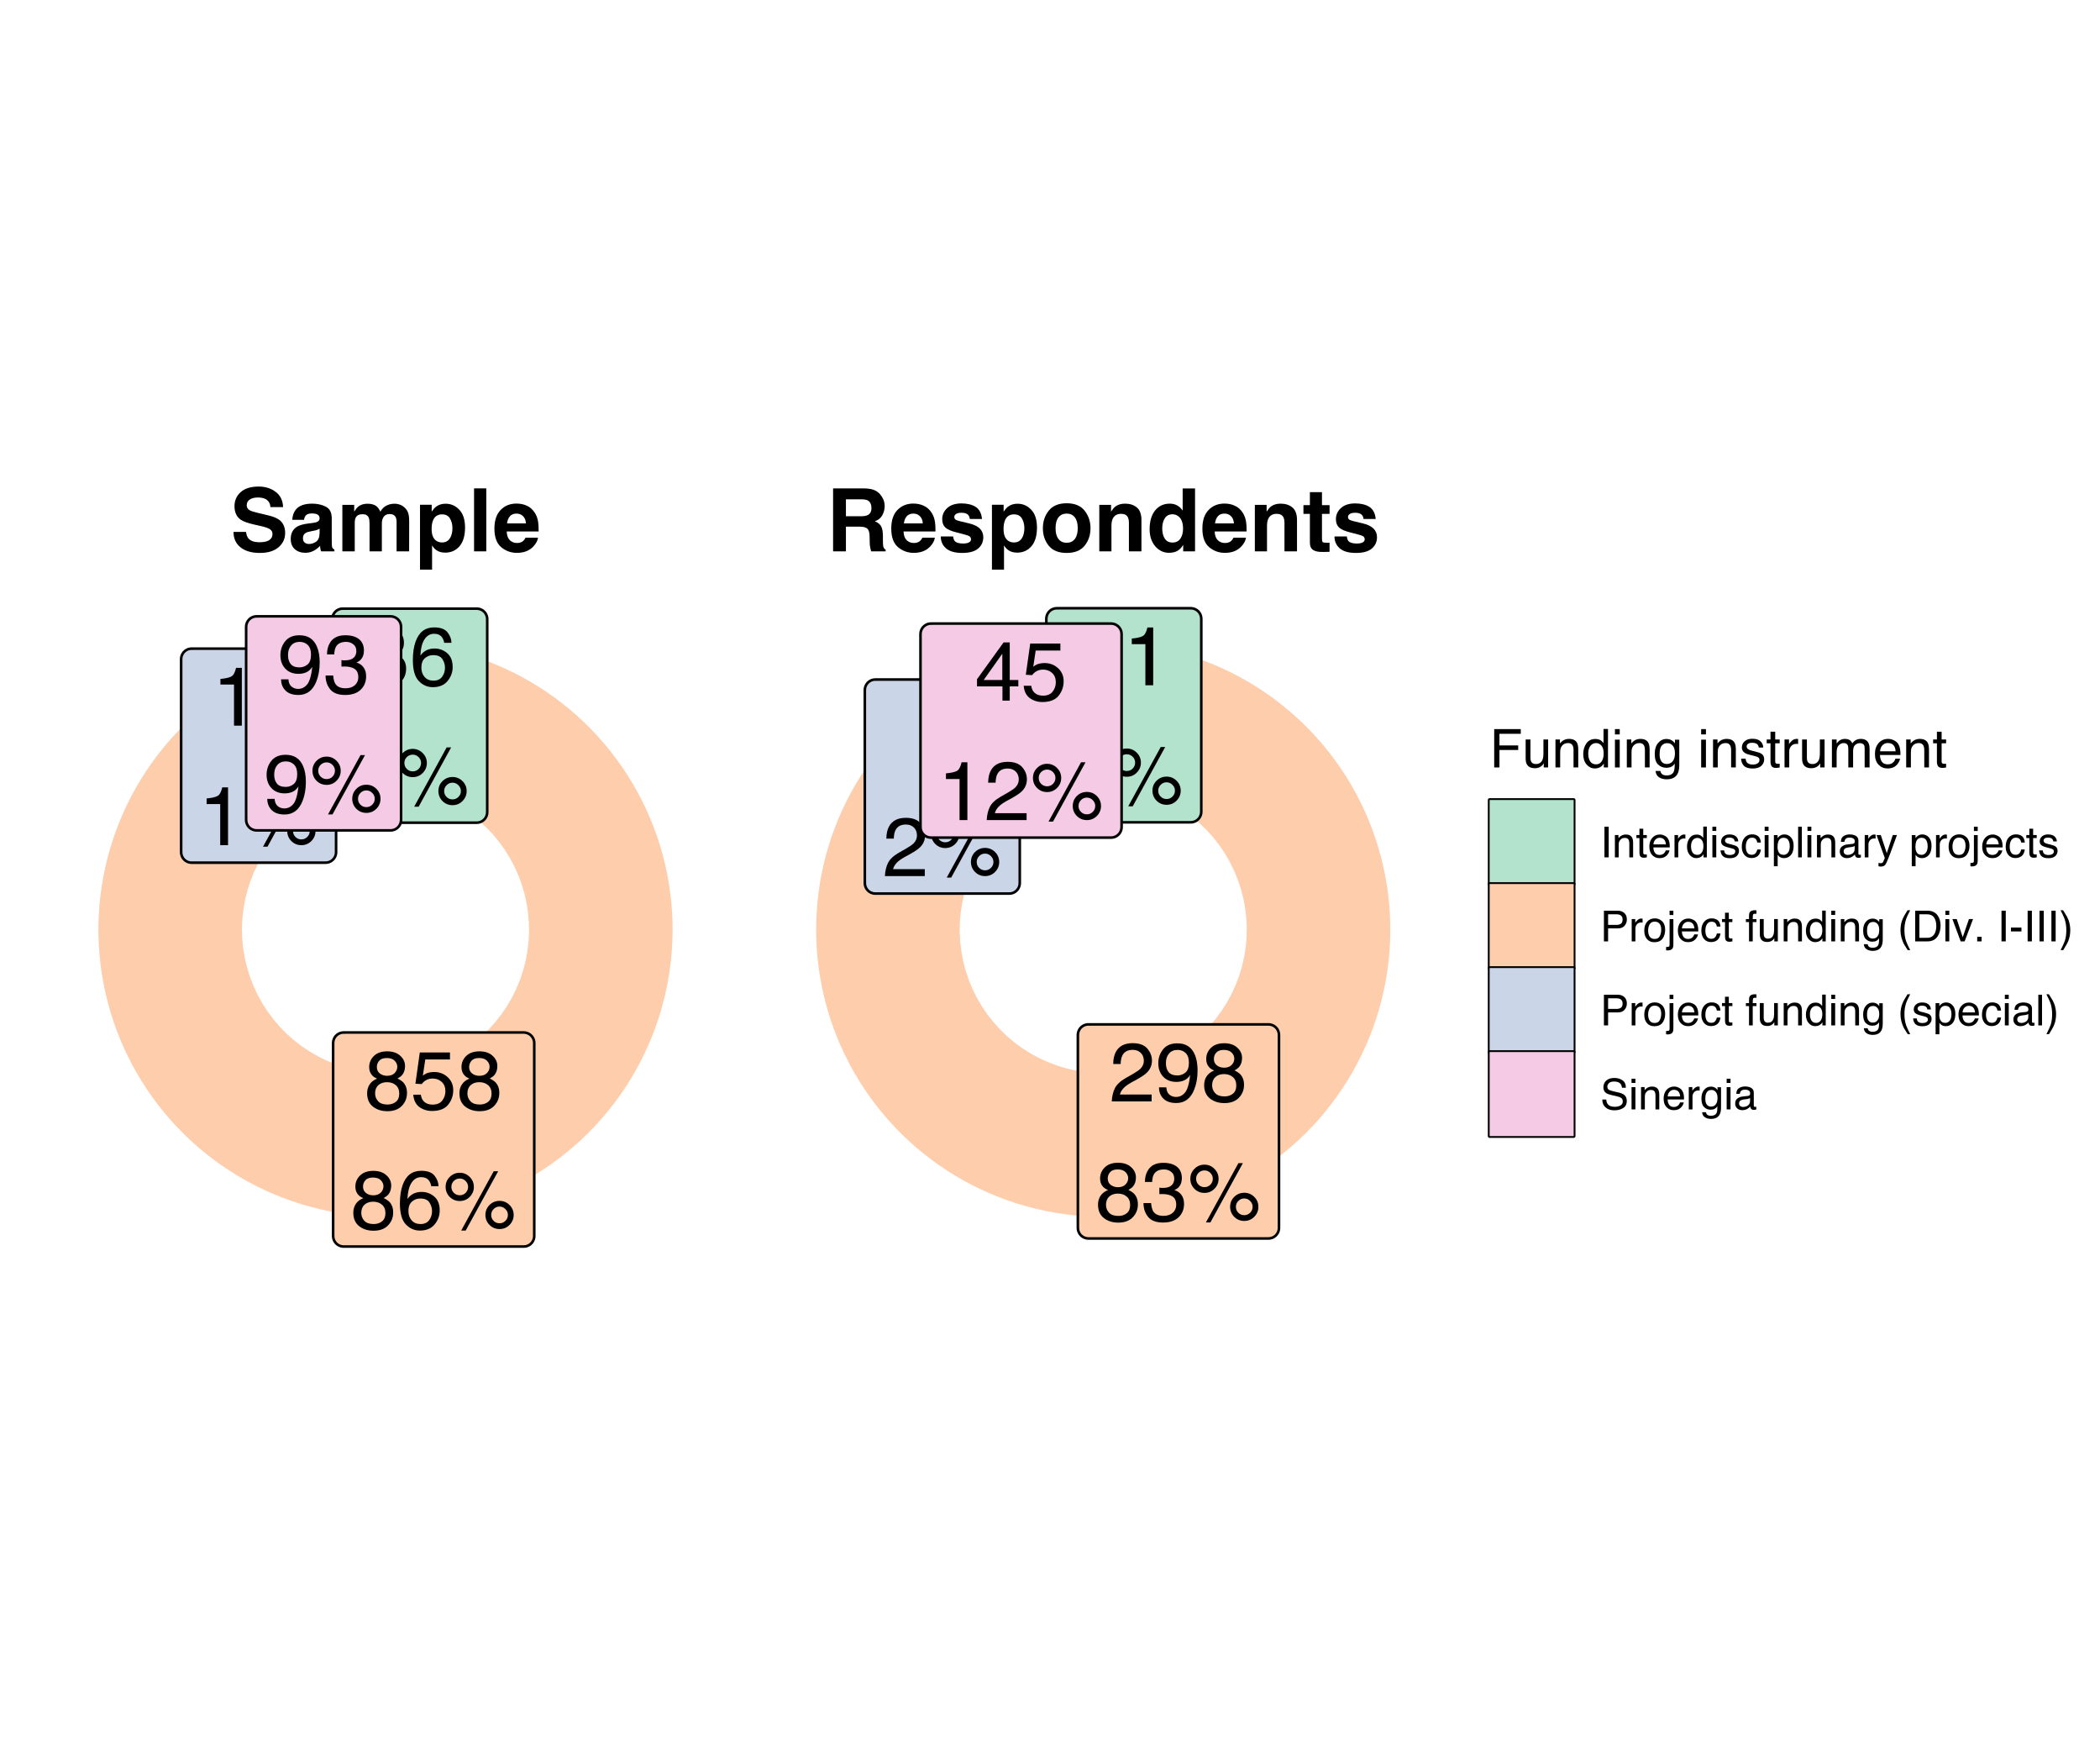 <?xml version="1.0" encoding="UTF-8"?>
<svg xmlns="http://www.w3.org/2000/svg" xmlns:xlink="http://www.w3.org/1999/xlink" width="432pt" height="360pt" viewBox="0 0 432 360" version="1.1">
<defs>
<g>
<symbol overflow="visible" id="glyph0-0">
<path style="stroke:none;" d="M 0.547 0 L 0.547 -12.25 L 10.281 -12.25 L 10.281 0 Z M 8.734 -1.531 L 8.734 -10.719 L 2.078 -10.719 L 2.078 -1.531 Z M 8.734 -1.531 "/>
</symbol>
<symbol overflow="visible" id="glyph0-1">
<path style="stroke:none;" d="M 4.438 0.328 C 3.02 0.328 1.992 -0.055 1.359 -0.828 C 0.723 -1.609 0.406 -2.555 0.406 -3.672 L 1.969 -3.672 C 2.039 -2.898 2.188 -2.336 2.406 -1.984 C 2.801 -1.359 3.504 -1.047 4.516 -1.047 C 5.305 -1.047 5.941 -1.254 6.422 -1.672 C 6.898 -2.098 7.141 -2.645 7.141 -3.312 C 7.141 -4.133 6.883 -4.707 6.375 -5.031 C 5.875 -5.363 5.176 -5.531 4.281 -5.531 C 4.188 -5.531 4.086 -5.523 3.984 -5.516 C 3.879 -5.516 3.773 -5.516 3.672 -5.516 L 3.672 -6.844 C 3.828 -6.82 3.957 -6.805 4.062 -6.797 C 4.164 -6.797 4.281 -6.797 4.406 -6.797 C 4.969 -6.797 5.426 -6.883 5.781 -7.062 C 6.414 -7.375 6.734 -7.93 6.734 -8.734 C 6.734 -9.328 6.52 -9.785 6.094 -10.109 C 5.676 -10.43 5.188 -10.594 4.625 -10.594 C 3.625 -10.594 2.93 -10.258 2.547 -9.594 C 2.336 -9.227 2.219 -8.703 2.188 -8.016 L 0.703 -8.016 C 0.703 -8.91 0.883 -9.672 1.25 -10.297 C 1.852 -11.398 2.926 -11.953 4.469 -11.953 C 5.688 -11.953 6.629 -11.68 7.297 -11.141 C 7.961 -10.598 8.297 -9.816 8.297 -8.797 C 8.297 -8.055 8.098 -7.457 7.703 -7 C 7.461 -6.719 7.145 -6.5 6.75 -6.344 C 7.383 -6.164 7.875 -5.832 8.219 -5.344 C 8.57 -4.852 8.75 -4.25 8.75 -3.531 C 8.75 -2.395 8.375 -1.469 7.625 -0.75 C 6.875 -0.031 5.812 0.328 4.438 0.328 Z M 4.438 0.328 "/>
</symbol>
<symbol overflow="visible" id="glyph0-2">
<path style="stroke:none;" d="M 5 -11.984 C 6.332 -11.984 7.258 -11.641 7.781 -10.953 C 8.312 -10.266 8.578 -9.551 8.578 -8.812 L 7.094 -8.812 C 7 -9.281 6.852 -9.648 6.656 -9.922 C 6.301 -10.422 5.754 -10.672 5.016 -10.672 C 4.18 -10.672 3.516 -10.281 3.016 -9.5 C 2.523 -8.727 2.25 -7.617 2.188 -6.172 C 2.531 -6.68 2.969 -7.062 3.5 -7.312 C 3.977 -7.531 4.508 -7.641 5.094 -7.641 C 6.094 -7.641 6.961 -7.32 7.703 -6.688 C 8.453 -6.051 8.828 -5.098 8.828 -3.828 C 8.828 -2.742 8.473 -1.781 7.766 -0.938 C 7.066 -0.102 6.062 0.312 4.75 0.312 C 3.633 0.312 2.672 -0.109 1.859 -0.953 C 1.047 -1.805 0.641 -3.238 0.641 -5.25 C 0.641 -6.727 0.82 -7.984 1.188 -9.016 C 1.875 -10.992 3.145 -11.984 5 -11.984 Z M 4.891 -1.031 C 5.68 -1.031 6.27 -1.297 6.656 -1.828 C 7.051 -2.359 7.25 -2.984 7.25 -3.703 C 7.25 -4.316 7.07 -4.898 6.719 -5.453 C 6.375 -6.004 5.738 -6.281 4.812 -6.281 C 4.164 -6.281 3.598 -6.066 3.109 -5.641 C 2.629 -5.211 2.391 -4.566 2.391 -3.703 C 2.391 -2.941 2.609 -2.305 3.047 -1.797 C 3.484 -1.285 4.098 -1.031 4.891 -1.031 Z M 4.891 -1.031 "/>
</symbol>
<symbol overflow="visible" id="glyph0-3">
<path style="stroke:none;" d="M 5.641 -4.234 L 5.641 -9.641 L 1.812 -4.234 Z M 5.672 0 L 5.672 -2.922 L 0.438 -2.922 L 0.438 -4.391 L 5.906 -11.969 L 7.172 -11.969 L 7.172 -4.234 L 8.938 -4.234 L 8.938 -2.922 L 7.172 -2.922 L 7.172 0 Z M 5.672 0 "/>
</symbol>
<symbol overflow="visible" id="glyph0-4">
<path style="stroke:none;" d="M 11.641 -5.797 C 12.441 -5.797 13.125 -5.516 13.688 -4.953 C 14.258 -4.391 14.547 -3.707 14.547 -2.906 C 14.547 -2.102 14.258 -1.414 13.688 -0.844 C 13.125 -0.281 12.441 0 11.641 0 C 10.836 0 10.148 -0.281 9.578 -0.844 C 9.016 -1.414 8.734 -2.102 8.734 -2.906 C 8.734 -3.707 9.016 -4.391 9.578 -4.953 C 10.148 -5.516 10.836 -5.797 11.641 -5.797 Z M 10.438 -11.891 L 11.359 -11.891 L 4.672 0.312 L 3.75 0.312 Z M 3.453 -6.953 C 3.93 -6.953 4.336 -7.117 4.672 -7.453 C 5.004 -7.797 5.172 -8.203 5.172 -8.672 C 5.172 -9.141 5.004 -9.539 4.672 -9.875 C 4.336 -10.219 3.93 -10.391 3.453 -10.391 C 2.984 -10.391 2.578 -10.223 2.234 -9.891 C 1.898 -9.555 1.734 -9.148 1.734 -8.672 C 1.734 -8.203 1.898 -7.797 2.234 -7.453 C 2.578 -7.117 2.984 -6.953 3.453 -6.953 Z M 3.453 -11.578 C 4.254 -11.578 4.938 -11.289 5.5 -10.719 C 6.07 -10.156 6.359 -9.473 6.359 -8.672 C 6.359 -7.867 6.07 -7.18 5.5 -6.609 C 4.938 -6.047 4.254 -5.766 3.453 -5.766 C 2.648 -5.766 1.961 -6.047 1.391 -6.609 C 0.828 -7.18 0.547 -7.867 0.547 -8.672 C 0.547 -9.473 0.828 -10.156 1.391 -10.719 C 1.961 -11.289 2.648 -11.578 3.453 -11.578 Z M 11.641 -1.188 C 12.109 -1.188 12.508 -1.352 12.844 -1.688 C 13.188 -2.02 13.359 -2.426 13.359 -2.906 C 13.359 -3.375 13.188 -3.773 12.844 -4.109 C 12.508 -4.453 12.109 -4.625 11.641 -4.625 C 11.16 -4.625 10.754 -4.453 10.422 -4.109 C 10.086 -3.773 9.922 -3.375 9.922 -2.906 C 9.922 -2.426 10.086 -2.02 10.422 -1.688 C 10.754 -1.352 11.16 -1.188 11.641 -1.188 Z M 11.641 -1.188 "/>
</symbol>
<symbol overflow="visible" id="glyph0-5">
<path style="stroke:none;" d="M 4.641 -6.938 C 5.305 -6.938 5.82 -7.117 6.188 -7.484 C 6.562 -7.859 6.75 -8.301 6.75 -8.812 C 6.75 -9.258 6.57 -9.664 6.219 -10.031 C 5.863 -10.406 5.32 -10.594 4.594 -10.594 C 3.875 -10.594 3.352 -10.406 3.031 -10.031 C 2.707 -9.664 2.547 -9.234 2.547 -8.734 C 2.547 -8.172 2.754 -7.727 3.172 -7.406 C 3.586 -7.094 4.078 -6.938 4.641 -6.938 Z M 4.734 -1.031 C 5.43 -1.031 6.008 -1.219 6.469 -1.594 C 6.926 -1.969 7.156 -2.523 7.156 -3.266 C 7.156 -4.035 6.914 -4.617 6.438 -5.016 C 5.969 -5.422 5.363 -5.625 4.625 -5.625 C 3.906 -5.625 3.316 -5.422 2.859 -5.016 C 2.41 -4.609 2.188 -4.039 2.188 -3.312 C 2.188 -2.695 2.395 -2.16 2.812 -1.703 C 3.227 -1.254 3.867 -1.031 4.734 -1.031 Z M 2.609 -6.359 C 2.18 -6.535 1.852 -6.742 1.625 -6.984 C 1.188 -7.43 0.969 -8.008 0.969 -8.719 C 0.969 -9.613 1.289 -10.379 1.938 -11.016 C 2.582 -11.648 3.492 -11.969 4.672 -11.969 C 5.816 -11.969 6.711 -11.664 7.359 -11.062 C 8.016 -10.469 8.344 -9.766 8.344 -8.953 C 8.344 -8.211 8.156 -7.609 7.781 -7.141 C 7.57 -6.879 7.242 -6.625 6.797 -6.375 C 7.285 -6.145 7.676 -5.883 7.969 -5.594 C 8.488 -5.039 8.75 -4.316 8.75 -3.422 C 8.75 -2.367 8.395 -1.477 7.688 -0.75 C 6.988 -0.02 5.992 0.344 4.703 0.344 C 3.535 0.344 2.551 0.031 1.75 -0.594 C 0.945 -1.227 0.547 -2.148 0.547 -3.359 C 0.547 -4.055 0.719 -4.66 1.062 -5.172 C 1.406 -5.691 1.922 -6.086 2.609 -6.359 Z M 2.609 -6.359 "/>
</symbol>
<symbol overflow="visible" id="glyph0-6">
<path style="stroke:none;" d="M 2.109 -3.047 C 2.211 -2.191 2.609 -1.598 3.297 -1.266 C 3.648 -1.098 4.062 -1.016 4.531 -1.016 C 5.426 -1.016 6.086 -1.297 6.516 -1.859 C 6.941 -2.43 7.156 -3.062 7.156 -3.75 C 7.156 -4.582 6.898 -5.227 6.391 -5.688 C 5.879 -6.145 5.27 -6.375 4.562 -6.375 C 4.039 -6.375 3.594 -6.27 3.219 -6.062 C 2.852 -5.863 2.539 -5.586 2.281 -5.234 L 0.984 -5.312 L 1.891 -11.734 L 8.094 -11.734 L 8.094 -10.297 L 3.016 -10.297 L 2.516 -6.969 C 2.785 -7.176 3.047 -7.336 3.297 -7.453 C 3.742 -7.629 4.258 -7.719 4.844 -7.719 C 5.938 -7.719 6.863 -7.363 7.625 -6.656 C 8.383 -5.957 8.766 -5.066 8.766 -3.984 C 8.766 -2.848 8.414 -1.848 7.719 -0.984 C 7.02 -0.129 5.91 0.297 4.391 0.297 C 3.41 0.297 2.547 0.023 1.797 -0.516 C 1.055 -1.066 0.641 -1.91 0.547 -3.047 Z M 2.109 -3.047 "/>
</symbol>
<symbol overflow="visible" id="glyph0-7">
<path style="stroke:none;" d="M 1.641 -8.453 L 1.641 -9.609 C 2.723 -9.711 3.477 -9.883 3.906 -10.125 C 4.332 -10.375 4.648 -10.961 4.859 -11.891 L 6.047 -11.891 L 6.047 0 L 4.438 0 L 4.438 -8.453 Z M 1.641 -8.453 "/>
</symbol>
<symbol overflow="visible" id="glyph0-8">
<path style="stroke:none;" d="M 2.266 -2.891 C 2.305 -2.055 2.629 -1.484 3.234 -1.172 C 3.535 -1.004 3.879 -0.922 4.266 -0.922 C 4.984 -0.922 5.594 -1.219 6.094 -1.812 C 6.602 -2.406 6.961 -3.617 7.172 -5.453 C 6.836 -4.922 6.422 -4.547 5.922 -4.328 C 5.43 -4.117 4.906 -4.016 4.344 -4.016 C 3.195 -4.016 2.285 -4.375 1.609 -5.094 C 0.941 -5.812 0.609 -6.734 0.609 -7.859 C 0.609 -8.941 0.938 -9.895 1.594 -10.719 C 2.258 -11.539 3.238 -11.953 4.531 -11.953 C 6.27 -11.953 7.469 -11.172 8.125 -9.609 C 8.5 -8.742 8.688 -7.664 8.688 -6.375 C 8.688 -4.906 8.461 -3.609 8.016 -2.484 C 7.285 -0.609 6.051 0.328 4.312 0.328 C 3.145 0.328 2.258 0.023 1.656 -0.578 C 1.051 -1.191 0.75 -1.961 0.75 -2.891 Z M 4.547 -5.344 C 5.141 -5.344 5.68 -5.535 6.172 -5.922 C 6.66 -6.316 6.906 -7.004 6.906 -7.984 C 6.906 -8.859 6.688 -9.508 6.25 -9.938 C 5.812 -10.375 5.25 -10.594 4.562 -10.594 C 3.82 -10.594 3.238 -10.344 2.812 -9.844 C 2.383 -9.352 2.172 -8.695 2.172 -7.875 C 2.172 -7.102 2.359 -6.488 2.734 -6.031 C 3.109 -5.57 3.711 -5.344 4.547 -5.344 Z M 4.547 -5.344 "/>
</symbol>
<symbol overflow="visible" id="glyph0-9">
<path style="stroke:none;" d="M 0.531 0 C 0.582 -1.031 0.789 -1.926 1.156 -2.688 C 1.531 -3.445 2.254 -4.141 3.328 -4.766 L 4.938 -5.688 C 5.656 -6.102 6.16 -6.457 6.453 -6.75 C 6.898 -7.219 7.125 -7.75 7.125 -8.344 C 7.125 -9.031 6.914 -9.578 6.5 -9.984 C 6.082 -10.398 5.531 -10.609 4.844 -10.609 C 3.812 -10.609 3.098 -10.219 2.703 -9.438 C 2.492 -9.02 2.379 -8.441 2.359 -7.703 L 0.828 -7.703 C 0.836 -8.742 1.031 -9.594 1.406 -10.25 C 2.051 -11.406 3.195 -11.984 4.844 -11.984 C 6.207 -11.984 7.207 -11.613 7.844 -10.875 C 8.477 -10.133 8.797 -9.312 8.797 -8.406 C 8.797 -7.445 8.457 -6.629 7.781 -5.953 C 7.395 -5.555 6.695 -5.078 5.688 -4.516 L 4.547 -3.891 C 4.004 -3.586 3.578 -3.301 3.266 -3.031 C 2.703 -2.539 2.348 -2.004 2.203 -1.422 L 8.734 -1.422 L 8.734 0 Z M 0.531 0 "/>
</symbol>
<symbol overflow="visible" id="glyph0-10">
<path style="stroke:none;" d="M 8.938 -11.734 L 8.938 -10.438 C 8.551 -10.062 8.039 -9.41 7.406 -8.484 C 6.77 -7.566 6.207 -6.57 5.719 -5.5 C 5.227 -4.457 4.859 -3.508 4.609 -2.656 C 4.453 -2.102 4.242 -1.219 3.984 0 L 2.328 0 C 2.703 -2.281 3.535 -4.547 4.828 -6.797 C 5.586 -8.129 6.391 -9.273 7.234 -10.234 L 0.625 -10.234 L 0.625 -11.734 Z M 8.938 -11.734 "/>
</symbol>
<symbol overflow="visible" id="glyph1-0">
<path style="stroke:none;" d="M 1.359 -12.953 L 11.781 -12.953 L 11.781 0 L 1.359 0 Z M 10.172 -1.625 L 10.172 -11.344 L 2.969 -11.344 L 2.969 -1.625 Z M 10.172 -1.625 "/>
</symbol>
<symbol overflow="visible" id="glyph1-1">
<path style="stroke:none;" d="M 6.078 -1.875 C 6.711 -1.875 7.227 -1.941 7.625 -2.078 C 8.383 -2.348 8.766 -2.852 8.766 -3.594 C 8.766 -4.02 8.578 -4.348 8.203 -4.578 C 7.828 -4.805 7.238 -5.008 6.438 -5.188 L 5.062 -5.5 C 3.719 -5.801 2.785 -6.129 2.266 -6.484 C 1.391 -7.086 0.953 -8.023 0.953 -9.297 C 0.953 -10.453 1.375 -11.41 2.219 -12.172 C 3.062 -12.941 4.301 -13.328 5.938 -13.328 C 7.301 -13.328 8.461 -12.961 9.422 -12.234 C 10.391 -11.516 10.898 -10.469 10.953 -9.094 L 8.344 -9.094 C 8.301 -9.875 7.961 -10.43 7.328 -10.766 C 6.91 -10.973 6.383 -11.078 5.75 -11.078 C 5.062 -11.078 4.508 -10.938 4.094 -10.656 C 3.676 -10.375 3.469 -9.984 3.469 -9.484 C 3.469 -9.023 3.672 -8.68 4.078 -8.453 C 4.336 -8.297 4.898 -8.113 5.766 -7.906 L 8 -7.375 C 8.977 -7.133 9.719 -6.82 10.219 -6.438 C 10.988 -5.82 11.375 -4.938 11.375 -3.781 C 11.375 -2.602 10.922 -1.625 10.016 -0.844 C 9.109 -0.062 7.828 0.328 6.172 0.328 C 4.484 0.328 3.156 -0.055 2.188 -0.828 C 1.227 -1.598 0.75 -2.656 0.75 -4 L 3.328 -4 C 3.41 -3.406 3.57 -2.961 3.812 -2.672 C 4.25 -2.141 5.004 -1.875 6.078 -1.875 Z M 6.078 -1.875 "/>
</symbol>
<symbol overflow="visible" id="glyph1-2">
<path style="stroke:none;" d="M 1.531 -8.547 C 2.188 -9.391 3.32 -9.812 4.938 -9.812 C 5.988 -9.812 6.922 -9.602 7.734 -9.188 C 8.547 -8.77 8.953 -7.984 8.953 -6.828 L 8.953 -2.438 C 8.953 -2.133 8.957 -1.766 8.969 -1.328 C 8.988 -0.992 9.039 -0.77 9.125 -0.656 C 9.207 -0.539 9.332 -0.445 9.5 -0.375 L 9.5 0 L 6.766 0 C 6.691 -0.195 6.641 -0.379 6.609 -0.547 C 6.578 -0.711 6.555 -0.906 6.547 -1.125 C 6.191 -0.75 5.789 -0.43 5.344 -0.172 C 4.801 0.141 4.191 0.297 3.516 0.297 C 2.648 0.297 1.93 0.051 1.359 -0.438 C 0.797 -0.938 0.516 -1.641 0.516 -2.547 C 0.516 -3.723 0.969 -4.578 1.875 -5.109 C 2.375 -5.391 3.109 -5.594 4.078 -5.719 L 4.938 -5.828 C 5.395 -5.891 5.723 -5.961 5.922 -6.047 C 6.273 -6.203 6.453 -6.441 6.453 -6.766 C 6.453 -7.148 6.316 -7.414 6.047 -7.562 C 5.773 -7.719 5.379 -7.797 4.859 -7.797 C 4.266 -7.797 3.844 -7.648 3.594 -7.359 C 3.414 -7.141 3.301 -6.848 3.25 -6.484 L 0.828 -6.484 C 0.879 -7.316 1.113 -8.004 1.531 -8.547 Z M 3.391 -1.812 C 3.629 -1.613 3.914 -1.516 4.25 -1.516 C 4.789 -1.516 5.285 -1.672 5.734 -1.984 C 6.191 -2.305 6.43 -2.891 6.453 -3.734 L 6.453 -4.656 C 6.297 -4.562 6.133 -4.484 5.969 -4.422 C 5.812 -4.359 5.594 -4.301 5.312 -4.25 L 4.75 -4.141 C 4.219 -4.047 3.836 -3.93 3.609 -3.797 C 3.223 -3.566 3.031 -3.211 3.031 -2.734 C 3.031 -2.305 3.148 -2 3.391 -1.812 Z M 3.391 -1.812 "/>
</symbol>
<symbol overflow="visible" id="glyph1-3">
<path style="stroke:none;" d="M 6.547 -6.938 C 6.336 -7.406 5.926 -7.641 5.312 -7.641 C 4.594 -7.641 4.113 -7.406 3.875 -6.938 C 3.738 -6.676 3.672 -6.285 3.672 -5.766 L 3.672 0 L 1.125 0 L 1.125 -9.562 L 3.562 -9.562 L 3.562 -8.172 C 3.875 -8.66 4.164 -9.016 4.438 -9.234 C 4.926 -9.609 5.555 -9.797 6.328 -9.797 C 7.055 -9.797 7.648 -9.633 8.109 -9.312 C 8.473 -9.008 8.75 -8.625 8.938 -8.156 C 9.258 -8.719 9.664 -9.129 10.156 -9.391 C 10.664 -9.66 11.238 -9.797 11.875 -9.797 C 12.289 -9.797 12.703 -9.711 13.109 -9.547 C 13.523 -9.379 13.898 -9.094 14.234 -8.688 C 14.504 -8.352 14.688 -7.941 14.781 -7.453 C 14.844 -7.129 14.875 -6.656 14.875 -6.031 L 14.859 0 L 12.281 0 L 12.281 -6.094 C 12.281 -6.457 12.223 -6.758 12.109 -7 C 11.891 -7.445 11.477 -7.672 10.875 -7.672 C 10.188 -7.672 9.711 -7.379 9.453 -6.797 C 9.316 -6.492 9.25 -6.129 9.25 -5.703 L 9.25 0 L 6.719 0 L 6.719 -5.703 C 6.719 -6.273 6.66 -6.688 6.547 -6.938 Z M 6.547 -6.938 "/>
</symbol>
<symbol overflow="visible" id="glyph1-4">
<path style="stroke:none;" d="M 9.188 -8.547 C 9.969 -7.723 10.359 -6.508 10.359 -4.906 C 10.359 -3.219 9.977 -1.93 9.219 -1.047 C 8.457 -0.172 7.477 0.266 6.281 0.266 C 5.52 0.266 4.891 0.078 4.391 -0.297 C 4.109 -0.504 3.836 -0.812 3.578 -1.219 L 3.578 3.766 L 1.094 3.766 L 1.094 -9.578 L 3.5 -9.578 L 3.5 -8.172 C 3.77 -8.586 4.055 -8.914 4.359 -9.156 C 4.91 -9.582 5.57 -9.797 6.344 -9.797 C 7.469 -9.797 8.414 -9.379 9.188 -8.547 Z M 7.766 -4.797 C 7.766 -5.523 7.598 -6.176 7.266 -6.75 C 6.93 -7.32 6.383 -7.609 5.625 -7.609 C 4.719 -7.609 4.094 -7.176 3.75 -6.312 C 3.57 -5.852 3.484 -5.273 3.484 -4.578 C 3.484 -3.461 3.781 -2.676 4.375 -2.219 C 4.727 -1.957 5.145 -1.828 5.625 -1.828 C 6.32 -1.828 6.852 -2.098 7.219 -2.641 C 7.582 -3.18 7.766 -3.898 7.766 -4.797 Z M 7.766 -4.797 "/>
</symbol>
<symbol overflow="visible" id="glyph1-5">
<path style="stroke:none;" d="M 1.219 -12.953 L 3.734 -12.953 L 3.734 0 L 1.219 0 Z M 1.219 -12.953 "/>
</symbol>
<symbol overflow="visible" id="glyph1-6">
<path style="stroke:none;" d="M 9.375 -2.812 C 9.301 -2.238 9.004 -1.66 8.484 -1.078 C 7.66 -0.148 6.508 0.312 5.031 0.312 C 3.812 0.312 2.734 -0.078 1.797 -0.859 C 0.867 -1.648 0.406 -2.926 0.406 -4.688 C 0.406 -6.352 0.828 -7.625 1.672 -8.5 C 2.516 -9.383 3.609 -9.828 4.953 -9.828 C 5.742 -9.828 6.457 -9.676 7.094 -9.375 C 7.738 -9.082 8.27 -8.613 8.688 -7.969 C 9.062 -7.406 9.301 -6.75 9.406 -6 C 9.477 -5.551 9.508 -4.914 9.5 -4.094 L 2.938 -4.094 C 2.969 -3.133 3.27 -2.461 3.844 -2.078 C 4.188 -1.836 4.602 -1.719 5.094 -1.719 C 5.602 -1.719 6.02 -1.863 6.344 -2.156 C 6.52 -2.312 6.676 -2.531 6.812 -2.812 Z M 6.891 -5.75 C 6.848 -6.406 6.645 -6.906 6.281 -7.25 C 5.926 -7.594 5.484 -7.766 4.953 -7.766 C 4.367 -7.766 3.914 -7.582 3.594 -7.219 C 3.281 -6.863 3.082 -6.375 3 -5.75 Z M 6.891 -5.75 "/>
</symbol>
<symbol overflow="visible" id="glyph1-7">
<path style="stroke:none;" d="M 6.875 -5.078 L 4.078 -5.078 L 4.078 0 L 1.438 0 L 1.438 -12.953 L 7.781 -12.953 C 8.695 -12.93 9.398 -12.816 9.891 -12.609 C 10.379 -12.41 10.789 -12.113 11.125 -11.719 C 11.406 -11.383 11.629 -11.02 11.797 -10.625 C 11.961 -10.227 12.047 -9.773 12.047 -9.266 C 12.047 -8.648 11.891 -8.047 11.578 -7.453 C 11.266 -6.859 10.75 -6.438 10.031 -6.188 C 10.633 -5.945 11.062 -5.602 11.312 -5.156 C 11.562 -4.719 11.688 -4.047 11.688 -3.141 L 11.688 -2.266 C 11.688 -1.672 11.707 -1.27 11.75 -1.062 C 11.82 -0.727 11.988 -0.484 12.25 -0.328 L 12.25 0 L 9.266 0 C 9.18 -0.289 9.125 -0.52 9.094 -0.688 C 9.02 -1.051 8.977 -1.426 8.969 -1.812 L 8.953 -3.016 C 8.941 -3.836 8.789 -4.383 8.5 -4.656 C 8.207 -4.938 7.664 -5.078 6.875 -5.078 Z M 8.516 -7.438 C 9.055 -7.688 9.328 -8.172 9.328 -8.891 C 9.328 -9.68 9.066 -10.211 8.547 -10.484 C 8.254 -10.629 7.812 -10.703 7.219 -10.703 L 4.078 -10.703 L 4.078 -7.219 L 7.141 -7.219 C 7.754 -7.219 8.211 -7.289 8.516 -7.438 Z M 8.516 -7.438 "/>
</symbol>
<symbol overflow="visible" id="glyph1-8">
<path style="stroke:none;" d="M 7.766 -9.141 C 8.516 -8.66 8.945 -7.832 9.062 -6.656 L 6.562 -6.656 C 6.52 -6.977 6.426 -7.234 6.281 -7.422 C 6.008 -7.766 5.539 -7.938 4.875 -7.938 C 4.332 -7.938 3.941 -7.848 3.703 -7.672 C 3.473 -7.504 3.359 -7.305 3.359 -7.078 C 3.359 -6.797 3.484 -6.586 3.734 -6.453 C 3.984 -6.328 4.852 -6.098 6.344 -5.766 C 7.344 -5.535 8.094 -5.18 8.594 -4.703 C 9.082 -4.223 9.328 -3.625 9.328 -2.906 C 9.328 -1.957 8.973 -1.18 8.266 -0.578 C 7.555 0.023 6.469 0.328 5 0.328 C 3.488 0.328 2.375 0.008 1.656 -0.625 C 0.938 -1.258 0.578 -2.07 0.578 -3.062 L 3.125 -3.062 C 3.176 -2.613 3.289 -2.297 3.469 -2.109 C 3.77 -1.773 4.344 -1.609 5.188 -1.609 C 5.676 -1.609 6.066 -1.68 6.359 -1.828 C 6.648 -1.973 6.797 -2.191 6.797 -2.484 C 6.797 -2.766 6.676 -2.977 6.438 -3.125 C 6.207 -3.27 5.336 -3.523 3.828 -3.891 C 2.742 -4.16 1.977 -4.492 1.531 -4.891 C 1.094 -5.297 0.875 -5.875 0.875 -6.625 C 0.875 -7.508 1.219 -8.27 1.906 -8.906 C 2.602 -9.539 3.582 -9.859 4.844 -9.859 C 6.039 -9.859 7.016 -9.617 7.766 -9.141 Z M 7.766 -9.141 "/>
</symbol>
<symbol overflow="visible" id="glyph1-9">
<path style="stroke:none;" d="M 9.156 -8.375 C 9.969 -7.352 10.375 -6.148 10.375 -4.766 C 10.375 -3.359 9.969 -2.156 9.156 -1.156 C 8.352 -0.164 7.125 0.328 5.469 0.328 C 3.82 0.328 2.594 -0.164 1.781 -1.156 C 0.977 -2.156 0.578 -3.359 0.578 -4.766 C 0.578 -6.148 0.977 -7.348 1.781 -8.359 C 2.594 -9.379 3.82 -9.891 5.469 -9.891 C 7.125 -9.891 8.352 -9.383 9.156 -8.375 Z M 5.469 -7.766 C 4.738 -7.766 4.176 -7.504 3.781 -6.984 C 3.383 -6.473 3.188 -5.734 3.188 -4.766 C 3.188 -3.805 3.383 -3.066 3.781 -2.547 C 4.176 -2.023 4.738 -1.766 5.469 -1.766 C 6.195 -1.766 6.758 -2.023 7.156 -2.547 C 7.551 -3.066 7.75 -3.805 7.75 -4.766 C 7.75 -5.734 7.551 -6.473 7.156 -6.984 C 6.758 -7.504 6.195 -7.766 5.469 -7.766 Z M 5.469 -7.766 "/>
</symbol>
<symbol overflow="visible" id="glyph1-10">
<path style="stroke:none;" d="M 5.672 -7.719 C 4.828 -7.719 4.242 -7.359 3.922 -6.641 C 3.766 -6.266 3.688 -5.781 3.688 -5.188 L 3.688 0 L 1.188 0 L 1.188 -9.562 L 3.609 -9.562 L 3.609 -8.172 C 3.93 -8.66 4.234 -9.016 4.516 -9.234 C 5.035 -9.617 5.691 -9.812 6.484 -9.812 C 7.473 -9.812 8.281 -9.551 8.906 -9.031 C 9.539 -8.508 9.859 -7.648 9.859 -6.453 L 9.859 0 L 7.281 0 L 7.281 -5.828 C 7.281 -6.328 7.211 -6.711 7.078 -6.984 C 6.836 -7.473 6.367 -7.719 5.672 -7.719 Z M 5.672 -7.719 "/>
</symbol>
<symbol overflow="visible" id="glyph1-11">
<path style="stroke:none;" d="M 9.891 -12.938 L 9.891 0 L 7.453 0 L 7.453 -1.328 C 7.098 -0.754 6.691 -0.336 6.234 -0.078 C 5.773 0.172 5.207 0.297 4.531 0.297 C 3.406 0.297 2.457 -0.156 1.688 -1.062 C 0.926 -1.969 0.547 -3.129 0.547 -4.547 C 0.547 -6.18 0.922 -7.469 1.672 -8.406 C 2.43 -9.344 3.441 -9.812 4.703 -9.812 C 5.285 -9.812 5.801 -9.68 6.25 -9.422 C 6.695 -9.172 7.062 -8.82 7.344 -8.375 L 7.344 -12.938 Z M 3.141 -4.734 C 3.141 -3.848 3.316 -3.141 3.672 -2.609 C 4.016 -2.078 4.539 -1.812 5.25 -1.812 C 5.957 -1.812 6.492 -2.07 6.859 -2.594 C 7.234 -3.125 7.422 -3.812 7.422 -4.656 C 7.422 -5.82 7.125 -6.656 6.531 -7.156 C 6.164 -7.469 5.742 -7.625 5.266 -7.625 C 4.535 -7.625 4 -7.344 3.656 -6.781 C 3.312 -6.227 3.141 -5.547 3.141 -4.734 Z M 3.141 -4.734 "/>
</symbol>
<symbol overflow="visible" id="glyph1-12">
<path style="stroke:none;" d="M 5.562 -1.781 L 5.562 0.094 L 4.375 0.125 C 3.188 0.164 2.375 -0.035 1.938 -0.484 C 1.656 -0.773 1.516 -1.219 1.516 -1.812 L 1.516 -7.703 L 0.188 -7.703 L 0.188 -9.5 L 1.516 -9.5 L 1.516 -12.172 L 4 -12.172 L 4 -9.5 L 5.562 -9.5 L 5.562 -7.703 L 4 -7.703 L 4 -2.641 C 4 -2.254 4.047 -2.008 4.141 -1.906 C 4.242 -1.812 4.551 -1.766 5.062 -1.766 C 5.133 -1.766 5.211 -1.766 5.297 -1.766 C 5.391 -1.773 5.477 -1.781 5.562 -1.781 Z M 5.562 -1.781 "/>
</symbol>
<symbol overflow="visible" id="glyph2-0">
<path style="stroke:none;" d="M 0.359 0 L 0.359 -7.891 L 6.625 -7.891 L 6.625 0 Z M 5.625 -0.984 L 5.625 -6.906 L 1.344 -6.906 L 1.344 -0.984 Z M 5.625 -0.984 "/>
</symbol>
<symbol overflow="visible" id="glyph2-1">
<path style="stroke:none;" d="M 0.938 -7.891 L 6.406 -7.891 L 6.406 -6.922 L 2.016 -6.922 L 2.016 -4.531 L 5.875 -4.531 L 5.875 -3.594 L 2.016 -3.594 L 2.016 0 L 0.938 0 Z M 0.938 -7.891 "/>
</symbol>
<symbol overflow="visible" id="glyph2-2">
<path style="stroke:none;" d="M 1.672 -5.75 L 1.672 -1.938 C 1.672 -1.645 1.719 -1.406 1.812 -1.219 C 1.988 -0.875 2.312 -0.703 2.781 -0.703 C 3.445 -0.703 3.906 -1 4.156 -1.594 C 4.281 -1.914 4.344 -2.359 4.344 -2.922 L 4.344 -5.75 L 5.312 -5.75 L 5.312 0 L 4.406 0 L 4.422 -0.844 C 4.297 -0.625 4.141 -0.441 3.953 -0.297 C 3.578 0.004 3.129 0.156 2.609 0.156 C 1.785 0.156 1.223 -0.117 0.922 -0.672 C 0.766 -0.961 0.688 -1.352 0.688 -1.844 L 0.688 -5.75 Z M 3 -5.891 Z M 3 -5.891 "/>
</symbol>
<symbol overflow="visible" id="glyph2-3">
<path style="stroke:none;" d="M 0.703 -5.75 L 1.625 -5.75 L 1.625 -4.938 C 1.895 -5.27 2.18 -5.508 2.484 -5.656 C 2.797 -5.801 3.133 -5.875 3.5 -5.875 C 4.32 -5.875 4.875 -5.594 5.156 -5.031 C 5.312 -4.719 5.391 -4.27 5.391 -3.688 L 5.391 0 L 4.422 0 L 4.422 -3.625 C 4.422 -3.977 4.367 -4.258 4.266 -4.469 C 4.086 -4.832 3.773 -5.016 3.328 -5.016 C 3.098 -5.016 2.91 -4.988 2.766 -4.938 C 2.492 -4.863 2.258 -4.707 2.062 -4.469 C 1.906 -4.281 1.801 -4.082 1.75 -3.875 C 1.695 -3.676 1.672 -3.391 1.672 -3.016 L 1.672 0 L 0.703 0 Z M 2.984 -5.891 Z M 2.984 -5.891 "/>
</symbol>
<symbol overflow="visible" id="glyph2-4">
<path style="stroke:none;" d="M 1.328 -2.812 C 1.328 -2.195 1.457 -1.68 1.719 -1.266 C 1.977 -0.848 2.395 -0.641 2.969 -0.641 C 3.414 -0.641 3.781 -0.832 4.062 -1.219 C 4.352 -1.602 4.5 -2.156 4.5 -2.875 C 4.5 -3.602 4.348 -4.141 4.047 -4.484 C 3.754 -4.836 3.391 -5.016 2.953 -5.016 C 2.473 -5.016 2.082 -4.828 1.781 -4.453 C 1.477 -4.078 1.328 -3.531 1.328 -2.812 Z M 2.781 -5.859 C 3.219 -5.859 3.586 -5.766 3.891 -5.578 C 4.055 -5.473 4.25 -5.285 4.469 -5.016 L 4.469 -7.922 L 5.391 -7.922 L 5.391 0 L 4.531 0 L 4.531 -0.797 C 4.301 -0.441 4.031 -0.188 3.719 -0.031 C 3.414 0.125 3.066 0.203 2.672 0.203 C 2.023 0.203 1.469 -0.062 1 -0.594 C 0.531 -1.133 0.297 -1.852 0.297 -2.75 C 0.297 -3.594 0.508 -4.32 0.938 -4.938 C 1.363 -5.551 1.977 -5.859 2.781 -5.859 Z M 2.781 -5.859 "/>
</symbol>
<symbol overflow="visible" id="glyph2-5">
<path style="stroke:none;" d="M 0.703 -5.719 L 1.688 -5.719 L 1.688 0 L 0.703 0 Z M 0.703 -7.891 L 1.688 -7.891 L 1.688 -6.797 L 0.703 -6.797 Z M 0.703 -7.891 "/>
</symbol>
<symbol overflow="visible" id="glyph2-6">
<path style="stroke:none;" d="M 2.734 -5.859 C 3.191 -5.859 3.586 -5.742 3.922 -5.516 C 4.098 -5.391 4.285 -5.207 4.484 -4.969 L 4.484 -5.703 L 5.375 -5.703 L 5.375 -0.469 C 5.375 0.258 5.266 0.836 5.047 1.266 C 4.648 2.047 3.895 2.438 2.781 2.438 C 2.156 2.438 1.629 2.297 1.203 2.016 C 0.785 1.734 0.551 1.301 0.5 0.719 L 1.484 0.719 C 1.535 0.969 1.629 1.164 1.766 1.312 C 1.984 1.531 2.328 1.641 2.797 1.641 C 3.535 1.641 4.02 1.375 4.25 0.844 C 4.383 0.539 4.445 -0.004 4.438 -0.797 C 4.25 -0.504 4.016 -0.285 3.734 -0.141 C 3.461 -0.004 3.109 0.062 2.672 0.062 C 2.047 0.062 1.5 -0.156 1.031 -0.594 C 0.562 -1.031 0.328 -1.758 0.328 -2.781 C 0.328 -3.75 0.562 -4.504 1.031 -5.047 C 1.5 -5.586 2.066 -5.859 2.734 -5.859 Z M 4.484 -2.906 C 4.484 -3.613 4.332 -4.141 4.031 -4.484 C 3.738 -4.828 3.367 -5 2.922 -5 C 2.234 -5 1.766 -4.68 1.516 -4.047 C 1.391 -3.703 1.328 -3.254 1.328 -2.703 C 1.328 -2.055 1.457 -1.562 1.719 -1.219 C 1.977 -0.883 2.332 -0.719 2.781 -0.719 C 3.469 -0.719 3.957 -1.031 4.25 -1.656 C 4.406 -2.008 4.484 -2.426 4.484 -2.906 Z M 2.859 -5.891 Z M 2.859 -5.891 "/>
</symbol>
<symbol overflow="visible" id="glyph2-7">
<path style="stroke:none;" d=""/>
</symbol>
<symbol overflow="visible" id="glyph2-8">
<path style="stroke:none;" d="M 1.281 -1.812 C 1.312 -1.488 1.395 -1.238 1.531 -1.062 C 1.77 -0.75 2.191 -0.594 2.797 -0.594 C 3.148 -0.594 3.461 -0.672 3.734 -0.828 C 4.004 -0.984 4.141 -1.223 4.141 -1.547 C 4.141 -1.797 4.031 -1.984 3.812 -2.109 C 3.676 -2.191 3.398 -2.285 2.984 -2.391 L 2.219 -2.578 C 1.727 -2.703 1.367 -2.836 1.141 -2.984 C 0.723 -3.254 0.516 -3.617 0.516 -4.078 C 0.516 -4.617 0.707 -5.055 1.094 -5.391 C 1.488 -5.734 2.02 -5.906 2.688 -5.906 C 3.551 -5.906 4.176 -5.648 4.562 -5.141 C 4.801 -4.816 4.914 -4.469 4.906 -4.094 L 4 -4.094 C 3.977 -4.312 3.898 -4.508 3.766 -4.688 C 3.547 -4.945 3.16 -5.078 2.609 -5.078 C 2.242 -5.078 1.969 -5.004 1.781 -4.859 C 1.594 -4.723 1.5 -4.539 1.5 -4.312 C 1.5 -4.062 1.625 -3.863 1.875 -3.719 C 2.008 -3.625 2.219 -3.539 2.5 -3.469 L 3.141 -3.312 C 3.836 -3.145 4.301 -2.984 4.531 -2.828 C 4.914 -2.578 5.109 -2.191 5.109 -1.672 C 5.109 -1.148 4.91 -0.703 4.516 -0.328 C 4.129 0.035 3.539 0.219 2.75 0.219 C 1.895 0.219 1.285 0.023 0.922 -0.359 C 0.566 -0.754 0.379 -1.238 0.359 -1.812 Z M 2.719 -5.891 Z M 2.719 -5.891 "/>
</symbol>
<symbol overflow="visible" id="glyph2-9">
<path style="stroke:none;" d="M 0.906 -7.359 L 1.875 -7.359 L 1.875 -5.75 L 2.797 -5.75 L 2.797 -4.969 L 1.875 -4.969 L 1.875 -1.203 C 1.875 -1.004 1.941 -0.875 2.078 -0.812 C 2.16 -0.77 2.285 -0.75 2.453 -0.75 C 2.504 -0.75 2.555 -0.75 2.609 -0.75 C 2.66 -0.75 2.723 -0.754 2.797 -0.766 L 2.797 0 C 2.68 0.031 2.562 0.051 2.438 0.062 C 2.32 0.082 2.195 0.094 2.062 0.094 C 1.613 0.094 1.305 -0.02 1.141 -0.25 C 0.984 -0.488 0.906 -0.789 0.906 -1.156 L 0.906 -4.969 L 0.125 -4.969 L 0.125 -5.75 L 0.906 -5.75 Z M 0.906 -7.359 "/>
</symbol>
<symbol overflow="visible" id="glyph2-10">
<path style="stroke:none;" d="M 0.734 -5.75 L 1.656 -5.75 L 1.656 -4.766 C 1.727 -4.953 1.91 -5.18 2.203 -5.453 C 2.492 -5.734 2.832 -5.875 3.219 -5.875 C 3.238 -5.875 3.27 -5.875 3.312 -5.875 C 3.352 -5.875 3.426 -5.867 3.531 -5.859 L 3.531 -4.828 C 3.477 -4.836 3.426 -4.844 3.375 -4.844 C 3.32 -4.852 3.27 -4.859 3.219 -4.859 C 2.727 -4.859 2.352 -4.703 2.094 -4.391 C 1.832 -4.078 1.703 -3.719 1.703 -3.312 L 1.703 0 L 0.734 0 Z M 0.734 -5.75 "/>
</symbol>
<symbol overflow="visible" id="glyph2-11">
<path style="stroke:none;" d="M 0.703 -5.75 L 1.672 -5.75 L 1.672 -4.938 C 1.898 -5.219 2.102 -5.422 2.281 -5.547 C 2.602 -5.766 2.969 -5.875 3.375 -5.875 C 3.832 -5.875 4.203 -5.766 4.484 -5.547 C 4.641 -5.41 4.781 -5.219 4.906 -4.969 C 5.125 -5.281 5.379 -5.508 5.672 -5.656 C 5.961 -5.801 6.285 -5.875 6.641 -5.875 C 7.41 -5.875 7.938 -5.598 8.219 -5.047 C 8.375 -4.742 8.453 -4.336 8.453 -3.828 L 8.453 0 L 7.438 0 L 7.438 -4 C 7.438 -4.383 7.344 -4.645 7.156 -4.781 C 6.969 -4.926 6.734 -5 6.453 -5 C 6.078 -5 5.75 -4.867 5.469 -4.609 C 5.195 -4.359 5.062 -3.938 5.062 -3.344 L 5.062 0 L 4.078 0 L 4.078 -3.75 C 4.078 -4.145 4.031 -4.43 3.938 -4.609 C 3.789 -4.879 3.52 -5.016 3.125 -5.016 C 2.758 -5.016 2.426 -4.867 2.125 -4.578 C 1.82 -4.297 1.672 -3.785 1.672 -3.047 L 1.672 0 L 0.703 0 Z M 0.703 -5.75 "/>
</symbol>
<symbol overflow="visible" id="glyph2-12">
<path style="stroke:none;" d="M 3.109 -5.875 C 3.516 -5.875 3.906 -5.781 4.281 -5.594 C 4.664 -5.406 4.961 -5.156 5.172 -4.844 C 5.359 -4.562 5.484 -4.223 5.547 -3.828 C 5.609 -3.566 5.641 -3.145 5.641 -2.562 L 1.422 -2.562 C 1.441 -1.977 1.578 -1.508 1.828 -1.156 C 2.086 -0.812 2.488 -0.641 3.031 -0.641 C 3.539 -0.641 3.945 -0.805 4.25 -1.141 C 4.414 -1.328 4.535 -1.551 4.609 -1.812 L 5.562 -1.812 C 5.531 -1.594 5.441 -1.352 5.297 -1.094 C 5.16 -0.832 5.004 -0.625 4.828 -0.469 C 4.535 -0.176 4.176 0.02 3.75 0.125 C 3.508 0.176 3.242 0.203 2.953 0.203 C 2.234 0.203 1.625 -0.055 1.125 -0.578 C 0.633 -1.098 0.391 -1.828 0.391 -2.766 C 0.391 -3.691 0.641 -4.441 1.141 -5.016 C 1.641 -5.586 2.297 -5.875 3.109 -5.875 Z M 4.641 -3.328 C 4.609 -3.754 4.52 -4.094 4.375 -4.344 C 4.102 -4.801 3.66 -5.031 3.047 -5.031 C 2.598 -5.031 2.223 -4.867 1.922 -4.547 C 1.629 -4.234 1.473 -3.828 1.453 -3.328 Z M 3.016 -5.891 Z M 3.016 -5.891 "/>
</symbol>
<symbol overflow="visible" id="glyph3-0">
<path style="stroke:none;" d="M 0.281 0 L 0.281 -6.312 L 5.297 -6.312 L 5.297 0 Z M 4.5 -0.797 L 4.5 -5.516 L 1.078 -5.516 L 1.078 -0.797 Z M 4.5 -0.797 "/>
</symbol>
<symbol overflow="visible" id="glyph3-1">
<path style="stroke:none;" d="M 0.859 -6.312 L 1.734 -6.312 L 1.734 0 L 0.859 0 Z M 0.859 -6.312 "/>
</symbol>
<symbol overflow="visible" id="glyph3-2">
<path style="stroke:none;" d="M 0.562 -4.594 L 1.297 -4.594 L 1.297 -3.953 C 1.516 -4.211 1.742 -4.398 1.984 -4.516 C 2.234 -4.641 2.508 -4.703 2.812 -4.703 C 3.457 -4.703 3.895 -4.473 4.125 -4.016 C 4.25 -3.766 4.312 -3.41 4.312 -2.953 L 4.312 0 L 3.531 0 L 3.531 -2.906 C 3.531 -3.176 3.488 -3.398 3.406 -3.578 C 3.27 -3.859 3.02 -4 2.656 -4 C 2.477 -4 2.328 -3.984 2.203 -3.953 C 1.992 -3.891 1.812 -3.766 1.656 -3.578 C 1.52 -3.422 1.43 -3.258 1.391 -3.094 C 1.359 -2.938 1.344 -2.707 1.344 -2.406 L 1.344 0 L 0.562 0 Z M 2.391 -4.719 Z M 2.391 -4.719 "/>
</symbol>
<symbol overflow="visible" id="glyph3-3">
<path style="stroke:none;" d="M 0.719 -5.891 L 1.5 -5.891 L 1.5 -4.594 L 2.234 -4.594 L 2.234 -3.969 L 1.5 -3.969 L 1.5 -0.969 C 1.5 -0.801 1.555 -0.691 1.672 -0.641 C 1.723 -0.609 1.82 -0.594 1.969 -0.594 C 2 -0.594 2.035 -0.594 2.078 -0.594 C 2.129 -0.594 2.18 -0.598 2.234 -0.609 L 2.234 0 C 2.148 0.02 2.055 0.035 1.953 0.047 C 1.859 0.066 1.758 0.078 1.656 0.078 C 1.289 0.078 1.039 -0.016 0.906 -0.203 C 0.781 -0.391 0.719 -0.629 0.719 -0.922 L 0.719 -3.969 L 0.094 -3.969 L 0.094 -4.594 L 0.719 -4.594 Z M 0.719 -5.891 "/>
</symbol>
<symbol overflow="visible" id="glyph3-4">
<path style="stroke:none;" d="M 2.484 -4.703 C 2.805 -4.703 3.117 -4.625 3.422 -4.469 C 3.734 -4.32 3.969 -4.125 4.125 -3.875 C 4.281 -3.645 4.383 -3.375 4.438 -3.062 C 4.488 -2.852 4.516 -2.516 4.516 -2.047 L 1.141 -2.047 C 1.148 -1.586 1.258 -1.211 1.469 -0.922 C 1.676 -0.641 1.992 -0.5 2.422 -0.5 C 2.828 -0.5 3.148 -0.633 3.391 -0.906 C 3.523 -1.062 3.625 -1.238 3.688 -1.438 L 4.453 -1.438 C 4.43 -1.27 4.363 -1.082 4.25 -0.875 C 4.133 -0.664 4.004 -0.5 3.859 -0.375 C 3.629 -0.145 3.344 0.008 3 0.094 C 2.812 0.133 2.598 0.156 2.359 0.156 C 1.785 0.156 1.301 -0.051 0.906 -0.469 C 0.508 -0.883 0.312 -1.469 0.312 -2.219 C 0.312 -2.945 0.508 -3.539 0.906 -4 C 1.312 -4.469 1.836 -4.703 2.484 -4.703 Z M 3.719 -2.672 C 3.688 -3.004 3.613 -3.27 3.5 -3.469 C 3.281 -3.844 2.926 -4.031 2.438 -4.031 C 2.082 -4.031 1.785 -3.898 1.547 -3.641 C 1.305 -3.391 1.176 -3.066 1.156 -2.672 Z M 2.406 -4.719 Z M 2.406 -4.719 "/>
</symbol>
<symbol overflow="visible" id="glyph3-5">
<path style="stroke:none;" d="M 0.594 -4.594 L 1.328 -4.594 L 1.328 -3.812 C 1.379 -3.957 1.523 -4.141 1.766 -4.359 C 2.004 -4.586 2.273 -4.703 2.578 -4.703 C 2.586 -4.703 2.609 -4.695 2.641 -4.688 C 2.68 -4.688 2.742 -4.688 2.828 -4.688 L 2.828 -3.859 C 2.773 -3.867 2.727 -3.875 2.688 -3.875 C 2.656 -3.883 2.617 -3.891 2.578 -3.891 C 2.18 -3.891 1.879 -3.766 1.672 -3.516 C 1.461 -3.266 1.359 -2.973 1.359 -2.641 L 1.359 0 L 0.594 0 Z M 0.594 -4.594 "/>
</symbol>
<symbol overflow="visible" id="glyph3-6">
<path style="stroke:none;" d="M 1.062 -2.25 C 1.062 -1.75 1.164 -1.332 1.375 -1 C 1.582 -0.676 1.914 -0.516 2.375 -0.516 C 2.727 -0.516 3.02 -0.664 3.25 -0.969 C 3.488 -1.281 3.609 -1.723 3.609 -2.297 C 3.609 -2.879 3.488 -3.305 3.25 -3.578 C 3.008 -3.859 2.711 -4 2.359 -4 C 1.973 -4 1.66 -3.848 1.422 -3.547 C 1.18 -3.254 1.062 -2.82 1.062 -2.25 Z M 2.219 -4.688 C 2.57 -4.688 2.867 -4.609 3.109 -4.453 C 3.242 -4.367 3.398 -4.219 3.578 -4 L 3.578 -6.328 L 4.312 -6.328 L 4.312 0 L 3.625 0 L 3.625 -0.641 C 3.438 -0.359 3.219 -0.156 2.969 -0.031 C 2.727 0.094 2.453 0.156 2.141 0.156 C 1.617 0.156 1.172 -0.055 0.797 -0.484 C 0.422 -0.91 0.234 -1.484 0.234 -2.203 C 0.234 -2.867 0.406 -3.445 0.75 -3.938 C 1.094 -4.438 1.582 -4.688 2.219 -4.688 Z M 2.219 -4.688 "/>
</symbol>
<symbol overflow="visible" id="glyph3-7">
<path style="stroke:none;" d="M 0.562 -4.578 L 1.359 -4.578 L 1.359 0 L 0.562 0 Z M 0.562 -6.312 L 1.359 -6.312 L 1.359 -5.438 L 0.562 -5.438 Z M 0.562 -6.312 "/>
</symbol>
<symbol overflow="visible" id="glyph3-8">
<path style="stroke:none;" d="M 1.031 -1.438 C 1.051 -1.188 1.113 -0.988 1.219 -0.844 C 1.414 -0.602 1.754 -0.484 2.234 -0.484 C 2.516 -0.484 2.766 -0.539 2.984 -0.656 C 3.203 -0.781 3.312 -0.973 3.312 -1.234 C 3.312 -1.43 3.223 -1.582 3.047 -1.688 C 2.941 -1.75 2.723 -1.82 2.391 -1.906 L 1.781 -2.062 C 1.383 -2.164 1.094 -2.273 0.906 -2.391 C 0.57 -2.598 0.406 -2.891 0.406 -3.266 C 0.406 -3.691 0.562 -4.039 0.875 -4.312 C 1.195 -4.582 1.617 -4.719 2.141 -4.719 C 2.836 -4.719 3.336 -4.516 3.641 -4.109 C 3.836 -3.848 3.93 -3.57 3.922 -3.281 L 3.203 -3.281 C 3.18 -3.457 3.117 -3.613 3.016 -3.75 C 2.836 -3.957 2.531 -4.062 2.094 -4.062 C 1.801 -4.062 1.578 -4.004 1.422 -3.891 C 1.273 -3.773 1.203 -3.629 1.203 -3.453 C 1.203 -3.254 1.301 -3.094 1.5 -2.969 C 1.613 -2.895 1.781 -2.832 2 -2.781 L 2.516 -2.656 C 3.066 -2.52 3.438 -2.391 3.625 -2.266 C 3.926 -2.066 4.078 -1.754 4.078 -1.328 C 4.078 -0.922 3.922 -0.566 3.609 -0.266 C 3.305 0.023 2.832 0.172 2.188 0.172 C 1.508 0.172 1.023 0.02 0.734 -0.281 C 0.453 -0.594 0.301 -0.977 0.281 -1.438 Z M 2.172 -4.719 Z M 2.172 -4.719 "/>
</symbol>
<symbol overflow="visible" id="glyph3-9">
<path style="stroke:none;" d="M 2.344 -4.734 C 2.863 -4.734 3.285 -4.609 3.609 -4.359 C 3.93 -4.109 4.125 -3.672 4.188 -3.047 L 3.438 -3.047 C 3.395 -3.336 3.289 -3.578 3.125 -3.766 C 2.957 -3.953 2.695 -4.047 2.344 -4.047 C 1.852 -4.047 1.5 -3.801 1.281 -3.312 C 1.145 -3.008 1.078 -2.629 1.078 -2.172 C 1.078 -1.703 1.172 -1.312 1.359 -1 C 1.555 -0.688 1.867 -0.531 2.297 -0.531 C 2.609 -0.531 2.859 -0.625 3.047 -0.812 C 3.234 -1.008 3.363 -1.281 3.438 -1.625 L 4.188 -1.625 C 4.102 -1.02 3.891 -0.57 3.547 -0.281 C 3.203 0 2.766 0.141 2.234 0.141 C 1.629 0.141 1.145 -0.078 0.781 -0.516 C 0.426 -0.961 0.25 -1.516 0.25 -2.172 C 0.25 -2.984 0.445 -3.613 0.844 -4.062 C 1.238 -4.508 1.738 -4.734 2.344 -4.734 Z M 2.219 -4.719 Z M 2.219 -4.719 "/>
</symbol>
<symbol overflow="visible" id="glyph3-10">
<path style="stroke:none;" d="M 2.516 -0.516 C 2.867 -0.516 3.164 -0.664 3.406 -0.969 C 3.645 -1.27 3.766 -1.723 3.766 -2.328 C 3.766 -2.691 3.711 -3.004 3.609 -3.266 C 3.41 -3.773 3.047 -4.031 2.516 -4.031 C 1.973 -4.031 1.602 -3.766 1.406 -3.234 C 1.301 -2.941 1.25 -2.578 1.25 -2.141 C 1.25 -1.785 1.301 -1.484 1.406 -1.234 C 1.602 -0.754 1.973 -0.516 2.516 -0.516 Z M 0.5 -4.578 L 1.266 -4.578 L 1.266 -3.969 C 1.41 -4.176 1.578 -4.336 1.766 -4.453 C 2.023 -4.629 2.332 -4.719 2.688 -4.719 C 3.207 -4.719 3.648 -4.516 4.016 -4.109 C 4.379 -3.711 4.562 -3.145 4.562 -2.406 C 4.562 -1.395 4.297 -0.676 3.766 -0.25 C 3.43 0.02 3.047 0.156 2.609 0.156 C 2.266 0.156 1.973 0.078 1.734 -0.078 C 1.598 -0.16 1.445 -0.305 1.281 -0.516 L 1.281 1.828 L 0.5 1.828 Z M 0.5 -4.578 "/>
</symbol>
<symbol overflow="visible" id="glyph3-11">
<path style="stroke:none;" d="M 0.594 -6.312 L 1.359 -6.312 L 1.359 0 L 0.594 0 Z M 0.594 -6.312 "/>
</symbol>
<symbol overflow="visible" id="glyph3-12">
<path style="stroke:none;" d="M 1.156 -1.219 C 1.156 -1 1.238 -0.82 1.406 -0.688 C 1.57 -0.562 1.766 -0.5 1.984 -0.5 C 2.254 -0.5 2.52 -0.562 2.781 -0.688 C 3.207 -0.895 3.422 -1.238 3.422 -1.719 L 3.422 -2.344 C 3.328 -2.281 3.203 -2.227 3.047 -2.188 C 2.898 -2.145 2.754 -2.117 2.609 -2.109 L 2.141 -2.047 C 1.867 -2.004 1.66 -1.945 1.516 -1.875 C 1.273 -1.738 1.156 -1.52 1.156 -1.219 Z M 3.031 -2.781 C 3.207 -2.812 3.328 -2.891 3.391 -3.016 C 3.422 -3.078 3.438 -3.176 3.438 -3.312 C 3.438 -3.57 3.344 -3.758 3.156 -3.875 C 2.969 -4 2.703 -4.062 2.359 -4.062 C 1.953 -4.062 1.664 -3.953 1.5 -3.734 C 1.406 -3.609 1.344 -3.43 1.312 -3.203 L 0.594 -3.203 C 0.602 -3.766 0.785 -4.156 1.141 -4.375 C 1.492 -4.602 1.906 -4.719 2.375 -4.719 C 2.914 -4.719 3.352 -4.613 3.688 -4.406 C 4.02 -4.195 4.188 -3.875 4.188 -3.438 L 4.188 -0.797 C 4.188 -0.711 4.203 -0.645 4.234 -0.594 C 4.273 -0.551 4.348 -0.531 4.453 -0.531 C 4.484 -0.531 4.52 -0.531 4.562 -0.531 C 4.602 -0.531 4.648 -0.535 4.703 -0.547 L 4.703 0.016 C 4.578 0.055 4.484 0.078 4.422 0.078 C 4.359 0.086 4.273 0.094 4.172 0.094 C 3.898 0.094 3.707 0 3.594 -0.188 C 3.531 -0.281 3.484 -0.422 3.453 -0.609 C 3.297 -0.398 3.07 -0.219 2.781 -0.062 C 2.488 0.082 2.16 0.156 1.797 0.156 C 1.367 0.156 1.02 0.023 0.75 -0.234 C 0.488 -0.492 0.359 -0.816 0.359 -1.203 C 0.359 -1.629 0.488 -1.957 0.75 -2.188 C 1.02 -2.426 1.367 -2.578 1.797 -2.641 Z M 2.391 -4.719 Z M 2.391 -4.719 "/>
</symbol>
<symbol overflow="visible" id="glyph3-13">
<path style="stroke:none;" d="M 3.438 -4.594 L 4.297 -4.594 C 4.18 -4.301 3.938 -3.629 3.562 -2.578 C 3.289 -1.785 3.055 -1.145 2.859 -0.656 C 2.41 0.52 2.094 1.238 1.906 1.5 C 1.727 1.758 1.414 1.891 0.969 1.891 C 0.863 1.891 0.781 1.883 0.719 1.875 C 0.664 1.863 0.594 1.848 0.5 1.828 L 0.5 1.125 C 0.633 1.156 0.734 1.176 0.797 1.188 C 0.859 1.195 0.91 1.203 0.953 1.203 C 1.098 1.203 1.203 1.176 1.266 1.125 C 1.336 1.082 1.395 1.023 1.438 0.953 C 1.457 0.93 1.508 0.812 1.594 0.594 C 1.688 0.383 1.754 0.234 1.797 0.141 L 0.094 -4.594 L 0.969 -4.594 L 2.203 -0.859 Z M 2.188 -4.719 Z M 2.188 -4.719 "/>
</symbol>
<symbol overflow="visible" id="glyph3-14">
<path style="stroke:none;" d=""/>
</symbol>
<symbol overflow="visible" id="glyph3-15">
<path style="stroke:none;" d="M 2.391 -0.5 C 2.898 -0.5 3.25 -0.691 3.438 -1.078 C 3.633 -1.461 3.734 -1.895 3.734 -2.375 C 3.734 -2.801 3.664 -3.148 3.531 -3.422 C 3.312 -3.848 2.938 -4.062 2.406 -4.062 C 1.926 -4.062 1.578 -3.879 1.359 -3.516 C 1.148 -3.16 1.047 -2.727 1.047 -2.219 C 1.047 -1.727 1.148 -1.316 1.359 -0.984 C 1.578 -0.66 1.922 -0.5 2.391 -0.5 Z M 2.422 -4.734 C 3.016 -4.734 3.516 -4.535 3.922 -4.141 C 4.336 -3.742 4.547 -3.16 4.547 -2.391 C 4.547 -1.648 4.363 -1.035 4 -0.547 C 3.633 -0.066 3.07 0.172 2.312 0.172 C 1.688 0.172 1.188 -0.039 0.812 -0.469 C 0.438 -0.895 0.25 -1.473 0.25 -2.203 C 0.25 -2.973 0.445 -3.586 0.844 -4.047 C 1.238 -4.504 1.766 -4.734 2.422 -4.734 Z M 2.391 -4.719 Z M 2.391 -4.719 "/>
</symbol>
<symbol overflow="visible" id="glyph3-16">
<path style="stroke:none;" d="M 1.344 -5.422 L 0.562 -5.422 L 0.562 -6.312 L 1.344 -6.312 Z M -0.156 1.156 C 0.188 1.145 0.391 1.113 0.453 1.062 C 0.523 1.02 0.562 0.863 0.562 0.594 L 0.562 -4.578 L 1.344 -4.578 L 1.344 0.688 C 1.344 1.02 1.285 1.27 1.172 1.438 C 0.992 1.719 0.656 1.859 0.156 1.859 C 0.113 1.859 0.07 1.852 0.031 1.844 C -0.008 1.844 -0.07 1.836 -0.156 1.828 Z M -0.156 1.156 "/>
</symbol>
<symbol overflow="visible" id="glyph3-17">
<path style="stroke:none;" d="M 0.75 -6.312 L 3.594 -6.312 C 4.156 -6.312 4.609 -6.148 4.953 -5.828 C 5.297 -5.516 5.469 -5.07 5.469 -4.5 C 5.469 -4.008 5.312 -3.582 5 -3.219 C 4.695 -2.852 4.227 -2.672 3.594 -2.672 L 1.609 -2.672 L 1.609 0 L 0.75 0 Z M 4.594 -4.5 C 4.594 -4.957 4.422 -5.27 4.078 -5.438 C 3.891 -5.531 3.633 -5.578 3.312 -5.578 L 1.609 -5.578 L 1.609 -3.391 L 3.312 -3.391 C 3.695 -3.391 4.004 -3.469 4.234 -3.625 C 4.473 -3.789 4.594 -4.082 4.594 -4.5 Z M 4.594 -4.5 "/>
</symbol>
<symbol overflow="visible" id="glyph3-18">
<path style="stroke:none;" d="M 0.766 -5.297 C 0.773 -5.617 0.828 -5.852 0.922 -6 C 1.109 -6.27 1.457 -6.406 1.969 -6.406 C 2.02 -6.406 2.07 -6.398 2.125 -6.391 C 2.176 -6.391 2.234 -6.391 2.297 -6.391 L 2.297 -5.672 C 2.211 -5.68 2.156 -5.688 2.125 -5.688 C 2.094 -5.688 2.055 -5.688 2.016 -5.688 C 1.785 -5.688 1.645 -5.625 1.594 -5.5 C 1.551 -5.383 1.531 -5.078 1.531 -4.578 L 2.297 -4.578 L 2.297 -3.969 L 1.531 -3.969 L 1.531 0 L 0.766 0 L 0.766 -3.969 L 0.125 -3.969 L 0.125 -4.578 L 0.766 -4.578 Z M 0.766 -5.297 "/>
</symbol>
<symbol overflow="visible" id="glyph3-19">
<path style="stroke:none;" d="M 1.344 -4.594 L 1.344 -1.547 C 1.344 -1.305 1.379 -1.113 1.453 -0.969 C 1.586 -0.695 1.844 -0.562 2.219 -0.562 C 2.758 -0.562 3.125 -0.801 3.312 -1.281 C 3.426 -1.539 3.484 -1.895 3.484 -2.344 L 3.484 -4.594 L 4.25 -4.594 L 4.25 0 L 3.516 0 L 3.531 -0.672 C 3.426 -0.504 3.301 -0.359 3.156 -0.234 C 2.863 0.004 2.504 0.125 2.078 0.125 C 1.422 0.125 0.977 -0.094 0.75 -0.531 C 0.613 -0.77 0.547 -1.082 0.547 -1.469 L 0.547 -4.594 Z M 2.406 -4.719 Z M 2.406 -4.719 "/>
</symbol>
<symbol overflow="visible" id="glyph3-20">
<path style="stroke:none;" d="M 2.188 -4.688 C 2.551 -4.688 2.867 -4.598 3.141 -4.422 C 3.285 -4.316 3.43 -4.172 3.578 -3.984 L 3.578 -4.562 L 4.297 -4.562 L 4.297 -0.375 C 4.297 0.207 4.207 0.672 4.031 1.016 C 3.719 1.641 3.113 1.953 2.219 1.953 C 1.727 1.953 1.312 1.836 0.969 1.609 C 0.633 1.391 0.445 1.047 0.406 0.578 L 1.188 0.578 C 1.227 0.773 1.301 0.93 1.406 1.047 C 1.582 1.223 1.859 1.312 2.234 1.312 C 2.828 1.312 3.219 1.098 3.406 0.672 C 3.508 0.43 3.555 -0.004 3.547 -0.641 C 3.391 -0.398 3.203 -0.223 2.984 -0.109 C 2.773 0.004 2.488 0.062 2.125 0.062 C 1.633 0.062 1.203 -0.113 0.828 -0.469 C 0.453 -0.82 0.266 -1.41 0.266 -2.234 C 0.266 -3.004 0.453 -3.602 0.828 -4.031 C 1.203 -4.469 1.656 -4.688 2.188 -4.688 Z M 3.578 -2.312 C 3.578 -2.883 3.457 -3.305 3.219 -3.578 C 2.988 -3.859 2.691 -4 2.328 -4 C 1.785 -4 1.414 -3.742 1.219 -3.234 C 1.113 -2.961 1.062 -2.609 1.062 -2.172 C 1.062 -1.648 1.164 -1.254 1.375 -0.984 C 1.582 -0.711 1.863 -0.578 2.219 -0.578 C 2.77 -0.578 3.16 -0.828 3.391 -1.328 C 3.516 -1.609 3.578 -1.938 3.578 -2.312 Z M 2.281 -4.719 Z M 2.281 -4.719 "/>
</symbol>
<symbol overflow="visible" id="glyph3-21">
<path style="stroke:none;" d="M 2.609 -6.406 C 2.148 -5.539 1.859 -4.898 1.734 -4.484 C 1.523 -3.859 1.422 -3.133 1.422 -2.312 C 1.422 -1.477 1.535 -0.719 1.766 -0.031 C 1.91 0.383 2.191 0.992 2.609 1.797 L 2.094 1.797 C 1.676 1.141 1.414 0.723 1.312 0.547 C 1.219 0.367 1.113 0.125 1 -0.188 C 0.832 -0.613 0.719 -1.066 0.656 -1.547 C 0.625 -1.797 0.609 -2.035 0.609 -2.266 C 0.609 -3.109 0.742 -3.859 1.016 -4.516 C 1.18 -4.941 1.531 -5.57 2.062 -6.406 Z M 2.609 -6.406 "/>
</symbol>
<symbol overflow="visible" id="glyph3-22">
<path style="stroke:none;" d="M 3.094 -0.734 C 3.383 -0.734 3.625 -0.766 3.812 -0.828 C 4.133 -0.93 4.406 -1.145 4.625 -1.469 C 4.789 -1.719 4.91 -2.039 4.984 -2.438 C 5.023 -2.676 5.047 -2.898 5.047 -3.109 C 5.047 -3.891 4.891 -4.492 4.578 -4.922 C 4.273 -5.359 3.773 -5.578 3.078 -5.578 L 1.562 -5.578 L 1.562 -0.734 Z M 0.703 -6.312 L 3.266 -6.312 C 4.129 -6.312 4.801 -6.004 5.281 -5.391 C 5.707 -4.828 5.922 -4.113 5.922 -3.25 C 5.922 -2.582 5.797 -1.977 5.547 -1.438 C 5.098 -0.477 4.332 0 3.25 0 L 0.703 0 Z M 0.703 -6.312 "/>
</symbol>
<symbol overflow="visible" id="glyph3-23">
<path style="stroke:none;" d="M 0.938 -4.594 L 2.172 -0.859 L 3.453 -4.594 L 4.297 -4.594 L 2.562 0 L 1.75 0 L 0.047 -4.594 Z M 0.938 -4.594 "/>
</symbol>
<symbol overflow="visible" id="glyph3-24">
<path style="stroke:none;" d="M 0.75 -0.938 L 1.656 -0.938 L 1.656 0 L 0.75 0 Z M 0.75 -0.938 "/>
</symbol>
<symbol overflow="visible" id="glyph3-25">
<path style="stroke:none;" d="M 0.359 -2.844 L 2.516 -2.844 L 2.516 -2.047 L 0.359 -2.047 Z M 0.359 -2.844 "/>
</symbol>
<symbol overflow="visible" id="glyph3-26">
<path style="stroke:none;" d="M 0.312 1.797 C 0.758 0.91 1.051 0.266 1.188 -0.141 C 1.383 -0.754 1.484 -1.477 1.484 -2.312 C 1.484 -3.133 1.367 -3.891 1.141 -4.578 C 0.992 -5.004 0.711 -5.613 0.297 -6.406 L 0.812 -6.406 C 1.25 -5.707 1.516 -5.273 1.609 -5.109 C 1.703 -4.941 1.805 -4.711 1.922 -4.422 C 2.055 -4.066 2.148 -3.711 2.203 -3.359 C 2.266 -3.016 2.297 -2.68 2.297 -2.359 C 2.297 -1.516 2.16 -0.758 1.891 -0.094 C 1.723 0.332 1.375 0.961 0.844 1.797 Z M 0.312 1.797 "/>
</symbol>
<symbol overflow="visible" id="glyph3-27">
<path style="stroke:none;" d="M 1.234 -2.031 C 1.254 -1.676 1.336 -1.383 1.484 -1.156 C 1.766 -0.738 2.266 -0.531 2.984 -0.531 C 3.305 -0.531 3.598 -0.578 3.859 -0.672 C 4.367 -0.848 4.625 -1.164 4.625 -1.625 C 4.625 -1.969 4.516 -2.211 4.297 -2.359 C 4.078 -2.504 3.738 -2.629 3.281 -2.734 L 2.422 -2.922 C 1.859 -3.055 1.461 -3.195 1.234 -3.344 C 0.836 -3.602 0.641 -4 0.641 -4.531 C 0.641 -5.094 0.832 -5.555 1.219 -5.922 C 1.613 -6.285 2.172 -6.469 2.891 -6.469 C 3.555 -6.469 4.117 -6.305 4.578 -5.984 C 5.035 -5.672 5.266 -5.16 5.266 -4.453 L 4.469 -4.453 C 4.426 -4.797 4.332 -5.055 4.188 -5.234 C 3.926 -5.566 3.484 -5.734 2.859 -5.734 C 2.359 -5.734 2 -5.625 1.781 -5.406 C 1.562 -5.195 1.453 -4.953 1.453 -4.672 C 1.453 -4.359 1.578 -4.133 1.828 -4 C 2.004 -3.906 2.391 -3.789 2.984 -3.656 L 3.859 -3.453 C 4.285 -3.348 4.617 -3.211 4.859 -3.047 C 5.254 -2.754 5.453 -2.328 5.453 -1.766 C 5.453 -1.066 5.195 -0.566 4.688 -0.266 C 4.188 0.035 3.598 0.188 2.922 0.188 C 2.141 0.188 1.523 -0.016 1.078 -0.422 C 0.629 -0.816 0.41 -1.352 0.422 -2.031 Z M 2.953 -6.484 Z M 2.953 -6.484 "/>
</symbol>
</g>
<clipPath id="clip1">
  <path d="M 0 89.488 L 432 89.488 L 432 270.508 L 0 270.508 Z M 0 89.488 "/>
</clipPath>
</defs>
<g id="surface595">
<rect x="0" y="0" width="432" height="360" style="fill:rgb(100%,100%,100%);fill-opacity:1;stroke:none;"/>
<g clip-path="url(#clip1)" clip-rule="nonzero">
<path style="fill-rule:nonzero;fill:rgb(100%,100%,100%);fill-opacity:1;stroke-width:1.067;stroke-linecap:round;stroke-linejoin:round;stroke:rgb(100%,100%,100%);stroke-opacity:1;stroke-miterlimit:10;" d="M 0 270.512 L 432 270.512 L 432 89.492 L 0 89.492 Z M 0 270.512 "/>
</g>
<path style=" stroke:none;fill-rule:nonzero;fill:rgb(70.196%,88.627%,80.392%);fill-opacity:1;" d="M 85.914 162.43 L 86.383 160.371 L 87.801 154.207 L 88.273 152.148 L 89.219 148.039 L 89.688 145.98 L 91.105 139.816 L 91.578 137.758 L 92.523 133.648 L 90.348 133.191 L 88.156 132.816 L 85.953 132.523 L 83.742 132.316 L 81.523 132.191 L 79.301 132.148 L 79.301 161.68 L 81.523 161.762 L 83.73 162.012 Z M 85.914 162.43 "/>
<path style=" stroke:none;fill-rule:nonzero;fill:rgb(99.216%,80.392%,67.451%);fill-opacity:1;" d="M 60.797 168.195 L 58.156 164.906 L 56.832 163.266 L 54.191 159.977 L 52.867 158.332 L 51.547 156.688 L 50.227 155.047 L 48.902 153.402 L 47.582 151.758 L 46.258 150.113 L 44.938 148.469 L 43.617 146.828 L 42.293 145.184 L 40.758 146.461 L 39.266 147.789 L 37.82 149.172 L 36.422 150.598 L 35.074 152.07 L 33.773 153.59 L 32.527 155.152 L 31.336 156.754 L 30.195 158.398 L 29.113 160.078 L 28.09 161.793 L 27.125 163.543 L 26.219 165.324 L 25.371 167.137 L 24.59 168.973 L 23.867 170.836 L 23.211 172.723 L 22.617 174.633 L 22.09 176.559 L 21.625 178.504 L 21.23 180.461 L 20.898 182.434 L 20.637 184.414 L 20.441 186.402 L 20.312 188.398 L 20.25 190.395 L 20.258 192.391 L 20.328 194.391 L 20.473 196.383 L 20.68 198.371 L 20.957 200.348 L 21.297 202.316 L 21.707 204.273 L 22.184 206.215 L 22.723 208.141 L 23.328 210.043 L 23.996 211.926 L 24.73 213.785 L 25.523 215.617 L 26.383 217.426 L 27.301 219.199 L 28.277 220.941 L 29.312 222.652 L 30.402 224.324 L 31.551 225.961 L 32.754 227.555 L 34.012 229.109 L 35.32 230.621 L 36.68 232.086 L 38.086 233.504 L 39.539 234.875 L 41.039 236.195 L 42.582 237.465 L 44.168 238.68 L 45.797 239.84 L 47.461 240.945 L 49.16 241.996 L 50.898 242.988 L 52.664 243.918 L 54.465 244.789 L 56.289 245.598 L 58.145 246.348 L 60.02 247.031 L 61.922 247.652 L 63.84 248.207 L 65.777 248.695 L 67.73 249.121 L 69.695 249.48 L 71.672 249.773 L 73.66 249.996 L 75.652 250.152 L 77.648 250.242 L 79.645 250.266 L 81.645 250.219 L 83.637 250.105 L 85.629 249.926 L 87.609 249.68 L 89.586 249.363 L 91.547 248.984 L 93.492 248.535 L 95.426 248.023 L 97.336 247.445 L 99.23 246.805 L 101.098 246.098 L 102.945 245.328 L 104.762 244.496 L 106.551 243.605 L 108.309 242.652 L 110.031 241.645 L 111.719 240.574 L 113.371 239.449 L 114.984 238.27 L 116.555 237.035 L 118.086 235.75 L 119.57 234.41 L 121.008 233.023 L 122.398 231.59 L 123.738 230.109 L 125.031 228.582 L 126.27 227.016 L 127.453 225.406 L 128.582 223.758 L 129.656 222.07 L 130.672 220.348 L 131.629 218.594 L 132.523 216.809 L 133.359 214.992 L 134.133 213.152 L 134.844 211.285 L 135.492 209.395 L 136.074 207.48 L 136.594 205.551 L 137.047 203.605 L 137.43 201.645 L 137.75 199.672 L 138.004 197.691 L 138.191 195.699 L 138.309 193.707 L 138.359 191.707 L 138.344 189.711 L 138.258 187.711 L 138.105 185.719 L 137.887 183.734 L 137.602 181.758 L 137.246 179.789 L 136.828 177.836 L 136.344 175.898 L 135.793 173.977 L 135.176 172.074 L 134.496 170.195 L 133.754 168.34 L 132.949 166.512 L 132.082 164.711 L 131.156 162.941 L 130.172 161.203 L 129.125 159.5 L 128.023 157.832 L 126.867 156.203 L 125.656 154.613 L 124.391 153.066 L 123.074 151.562 L 121.711 150.102 L 120.293 148.691 L 118.832 147.328 L 117.324 146.016 L 115.773 144.758 L 114.184 143.551 L 112.551 142.398 L 110.879 141.301 L 109.172 140.262 L 107.434 139.277 L 105.66 138.355 L 103.855 137.496 L 102.023 136.695 L 100.168 135.957 L 98.285 135.285 L 96.383 134.672 L 94.461 134.129 L 92.523 133.648 L 91.578 137.758 L 91.105 139.816 L 89.688 145.98 L 89.219 148.039 L 88.273 152.148 L 87.801 154.207 L 86.383 160.371 L 85.914 162.43 L 87.855 162.945 L 89.758 163.594 L 91.613 164.367 L 93.41 165.27 L 95.145 166.289 L 96.805 167.422 L 98.383 168.668 L 99.871 170.02 L 101.266 171.469 L 102.559 173.008 L 103.742 174.633 L 104.812 176.336 L 105.766 178.105 L 106.598 179.938 L 107.301 181.82 L 107.875 183.75 L 108.316 185.711 L 108.621 187.695 L 108.793 189.699 L 108.828 191.711 L 108.727 193.719 L 108.484 195.715 L 108.113 197.691 L 107.602 199.637 L 106.965 201.543 L 106.195 203.402 L 105.305 205.203 L 104.293 206.941 L 103.164 208.605 L 101.926 210.188 L 100.582 211.684 L 99.137 213.082 L 97.602 214.383 L 95.984 215.574 L 94.285 216.652 L 92.52 217.613 L 90.691 218.453 L 88.812 219.164 L 86.887 219.746 L 84.93 220.195 L 82.941 220.512 L 80.941 220.691 L 78.93 220.734 L 76.922 220.641 L 74.926 220.41 L 72.945 220.047 L 71 219.547 L 69.09 218.914 L 67.227 218.156 L 65.422 217.273 L 63.68 216.266 L 62.012 215.145 L 60.422 213.914 L 58.922 212.574 L 57.516 211.141 L 56.207 209.609 L 55.012 207.996 L 53.926 206.305 L 52.957 204.543 L 52.109 202.719 L 51.391 200.84 L 50.797 198.918 L 50.34 196.961 L 50.016 194.977 L 49.828 192.977 L 49.773 190.965 L 49.859 188.957 L 50.082 186.957 L 50.438 184.98 L 50.93 183.031 L 51.551 181.117 L 52.301 179.254 L 53.18 177.441 L 54.176 175.695 L 55.289 174.023 L 56.516 172.43 L 57.844 170.922 L 59.273 169.508 Z M 60.797 168.195 "/>
<path style=" stroke:none;fill-rule:nonzero;fill:rgb(79.608%,83.529%,90.98%);fill-opacity:1;" d="M 63.043 166.559 L 61.879 164.797 L 60.719 163.039 L 59.559 161.277 L 58.395 159.516 L 57.234 157.758 L 56.074 155.996 L 54.91 154.234 L 53.75 152.473 L 52.59 150.715 L 51.426 148.953 L 50.266 147.191 L 49.105 145.434 L 47.941 143.672 L 46.781 141.91 L 44.5 143.492 L 42.293 145.184 L 43.617 146.828 L 44.938 148.469 L 46.258 150.113 L 47.582 151.758 L 48.902 153.402 L 50.227 155.047 L 51.547 156.688 L 52.867 158.332 L 54.191 159.977 L 56.832 163.266 L 58.156 164.906 L 60.797 168.195 Z M 63.043 166.559 "/>
<path style=" stroke:none;fill-rule:nonzero;fill:rgb(95.686%,79.216%,89.412%);fill-opacity:1;" d="M 79.301 161.68 L 79.301 132.148 L 77.277 132.184 L 75.254 132.289 L 73.234 132.461 L 71.223 132.703 L 69.223 133.016 L 67.234 133.395 L 65.258 133.844 L 63.297 134.359 L 61.355 134.941 L 59.438 135.59 L 57.543 136.305 L 55.672 137.082 L 53.828 137.926 L 52.016 138.832 L 50.238 139.797 L 48.492 140.824 L 46.781 141.91 L 47.941 143.672 L 49.105 145.434 L 50.266 147.191 L 51.426 148.953 L 52.59 150.715 L 53.75 152.473 L 54.91 154.234 L 56.074 155.996 L 57.234 157.758 L 58.395 159.516 L 59.559 161.277 L 60.719 163.039 L 61.879 164.797 L 63.043 166.559 L 64.879 165.441 L 66.797 164.457 L 68.777 163.617 L 70.812 162.926 L 72.895 162.383 L 75.012 161.992 L 77.152 161.758 Z M 79.301 161.68 "/>
<path style="fill-rule:nonzero;fill:rgb(70.196%,88.627%,80.392%);fill-opacity:1;stroke-width:0.533;stroke-linecap:round;stroke-linejoin:round;stroke:rgb(0%,0%,0%);stroke-opacity:1;stroke-miterlimit:10;" d="M 70.516 169.211 L 98.07 169.211 L 97.98 169.207 L 98.328 169.195 L 98.668 169.125 L 98.996 169 L 99.297 168.828 L 99.566 168.609 L 99.797 168.348 L 99.98 168.055 L 100.117 167.734 L 100.199 167.398 L 100.227 167.051 L 100.227 127.34 L 100.199 126.996 L 100.117 126.656 L 99.98 126.34 L 99.797 126.043 L 99.566 125.785 L 99.297 125.562 L 98.996 125.391 L 98.668 125.266 L 98.328 125.199 L 98.07 125.184 L 70.516 125.184 L 70.773 125.199 L 70.426 125.184 L 70.082 125.227 L 69.75 125.32 L 69.434 125.473 L 69.148 125.668 L 68.898 125.91 L 68.688 126.188 L 68.527 126.496 L 68.418 126.824 L 68.363 127.168 L 68.355 127.34 L 68.355 167.051 L 68.363 166.875 L 68.363 167.223 L 68.418 167.566 L 68.527 167.898 L 68.688 168.203 L 68.898 168.484 L 69.148 168.723 L 69.434 168.922 L 69.75 169.07 L 70.082 169.168 L 70.426 169.207 Z M 70.516 169.211 "/>
<g style="fill:rgb(0%,0%,0%);fill-opacity:1;">
  <use xlink:href="#glyph0-1" x="74.797" y="141.027"/>
  <use xlink:href="#glyph0-2" x="84.291" y="141.027"/>
</g>
<g style="fill:rgb(0%,0%,0%);fill-opacity:1;">
  <use xlink:href="#glyph0-3" x="71.957" y="165.609"/>
  <use xlink:href="#glyph0-4" x="81.451" y="165.609"/>
</g>
<path style="fill-rule:nonzero;fill:rgb(99.216%,80.392%,67.451%);fill-opacity:1;stroke-width:0.533;stroke-linecap:round;stroke-linejoin:round;stroke:rgb(0%,0%,0%);stroke-opacity:1;stroke-miterlimit:10;" d="M 70.691 256.391 L 107.742 256.391 L 107.652 256.391 L 108 256.375 L 108.344 256.309 L 108.668 256.184 L 108.969 256.012 L 109.238 255.789 L 109.469 255.531 L 109.652 255.234 L 109.789 254.918 L 109.875 254.578 L 109.902 254.23 L 109.902 214.523 L 109.875 214.176 L 109.789 213.84 L 109.652 213.52 L 109.469 213.227 L 109.238 212.965 L 108.969 212.746 L 108.668 212.574 L 108.344 212.449 L 108 212.379 L 107.742 212.363 L 70.691 212.363 L 70.953 212.379 L 70.605 212.367 L 70.262 212.406 L 69.926 212.504 L 69.613 212.652 L 69.328 212.852 L 69.074 213.09 L 68.867 213.371 L 68.707 213.676 L 68.594 214.008 L 68.539 214.352 L 68.531 214.523 L 68.531 254.23 L 68.539 254.059 L 68.539 254.406 L 68.594 254.75 L 68.707 255.078 L 68.867 255.387 L 69.074 255.664 L 69.328 255.906 L 69.613 256.102 L 69.926 256.25 L 70.262 256.348 L 70.605 256.391 Z M 70.691 256.391 "/>
<g style="fill:rgb(0%,0%,0%);fill-opacity:1;">
  <use xlink:href="#glyph0-5" x="74.977" y="228.211"/>
  <use xlink:href="#glyph0-6" x="84.471" y="228.211"/>
  <use xlink:href="#glyph0-5" x="93.965" y="228.211"/>
</g>
<g style="fill:rgb(0%,0%,0%);fill-opacity:1;">
  <use xlink:href="#glyph0-5" x="72.133" y="252.793"/>
  <use xlink:href="#glyph0-2" x="81.627" y="252.793"/>
  <use xlink:href="#glyph0-4" x="91.122" y="252.793"/>
</g>
<path style="fill-rule:nonzero;fill:rgb(79.608%,83.529%,90.98%);fill-opacity:1;stroke-width:0.533;stroke-linecap:round;stroke-linejoin:round;stroke:rgb(0%,0%,0%);stroke-opacity:1;stroke-miterlimit:10;" d="M 39.422 177.438 L 66.977 177.438 L 66.891 177.434 L 67.238 177.422 L 67.578 177.352 L 67.902 177.227 L 68.203 177.055 L 68.473 176.836 L 68.703 176.574 L 68.891 176.281 L 69.027 175.961 L 69.109 175.625 L 69.137 175.277 L 69.137 135.566 L 69.109 135.223 L 69.027 134.883 L 68.891 134.566 L 68.703 134.27 L 68.473 134.012 L 68.203 133.789 L 67.902 133.617 L 67.578 133.492 L 67.238 133.426 L 66.977 133.41 L 39.422 133.41 L 39.684 133.426 L 39.336 133.41 L 38.992 133.453 L 38.656 133.547 L 38.344 133.699 L 38.059 133.895 L 37.805 134.137 L 37.598 134.414 L 37.438 134.723 L 37.324 135.051 L 37.27 135.395 L 37.262 135.566 L 37.262 175.277 L 37.27 175.102 L 37.27 175.449 L 37.324 175.793 L 37.438 176.125 L 37.598 176.43 L 37.805 176.711 L 38.059 176.949 L 38.344 177.148 L 38.656 177.297 L 38.992 177.395 L 39.336 177.434 Z M 39.422 177.438 "/>
<g style="fill:rgb(0%,0%,0%);fill-opacity:1;">
  <use xlink:href="#glyph0-7" x="43.703" y="149.254"/>
  <use xlink:href="#glyph0-6" x="53.198" y="149.254"/>
</g>
<g style="fill:rgb(0%,0%,0%);fill-opacity:1;">
  <use xlink:href="#glyph0-7" x="40.863" y="173.836"/>
  <use xlink:href="#glyph0-4" x="50.358" y="173.836"/>
</g>
<path style="fill-rule:nonzero;fill:rgb(95.686%,79.216%,89.412%);fill-opacity:1;stroke-width:0.533;stroke-linecap:round;stroke-linejoin:round;stroke:rgb(0%,0%,0%);stroke-opacity:1;stroke-miterlimit:10;" d="M 52.793 170.797 L 80.348 170.797 L 80.258 170.797 L 80.605 170.781 L 80.945 170.711 L 81.273 170.59 L 81.574 170.414 L 81.844 170.195 L 82.074 169.938 L 82.258 169.641 L 82.395 169.32 L 82.477 168.984 L 82.508 168.637 L 82.508 128.93 L 82.477 128.582 L 82.395 128.246 L 82.258 127.926 L 82.074 127.633 L 81.844 127.371 L 81.574 127.152 L 81.273 126.977 L 80.945 126.855 L 80.605 126.785 L 80.348 126.77 L 52.793 126.77 L 53.055 126.785 L 52.707 126.77 L 52.359 126.812 L 52.027 126.91 L 51.711 127.059 L 51.426 127.258 L 51.176 127.496 L 50.969 127.773 L 50.805 128.082 L 50.695 128.414 L 50.641 128.754 L 50.633 128.93 L 50.633 168.637 L 50.641 168.465 L 50.641 168.812 L 50.695 169.156 L 50.805 169.484 L 50.969 169.793 L 51.176 170.07 L 51.426 170.312 L 51.711 170.508 L 52.027 170.656 L 52.359 170.754 L 52.707 170.797 Z M 52.793 170.797 "/>
<g style="fill:rgb(0%,0%,0%);fill-opacity:1;">
  <use xlink:href="#glyph0-8" x="57.074" y="142.613"/>
  <use xlink:href="#glyph0-1" x="66.569" y="142.613"/>
</g>
<g style="fill:rgb(0%,0%,0%);fill-opacity:1;">
  <use xlink:href="#glyph0-8" x="54.234" y="167.199"/>
  <use xlink:href="#glyph0-4" x="63.729" y="167.199"/>
</g>
<g style="fill:rgb(0%,0%,0%);fill-opacity:1;">
  <use xlink:href="#glyph1-1" x="47.285" y="113.402"/>
  <use xlink:href="#glyph1-2" x="59.291" y="113.402"/>
  <use xlink:href="#glyph1-3" x="69.302" y="113.402"/>
  <use xlink:href="#glyph1-4" x="85.307" y="113.402"/>
  <use xlink:href="#glyph1-5" x="96.302" y="113.402"/>
  <use xlink:href="#glyph1-6" x="101.303" y="113.402"/>
</g>
<path style=" stroke:none;fill-rule:nonzero;fill:rgb(70.196%,88.627%,80.392%);fill-opacity:1;" d="M 232.566 162.219 L 233.773 156.008 L 234.172 153.934 L 235.379 147.723 L 235.777 145.652 L 236.984 139.441 L 237.383 137.371 L 238.188 133.23 L 235.961 132.84 L 233.719 132.539 L 231.469 132.324 L 229.211 132.191 L 226.949 132.148 L 226.949 161.68 L 229.77 161.812 Z M 232.566 162.219 "/>
<path style=" stroke:none;fill-rule:nonzero;fill:rgb(99.216%,80.392%,67.451%);fill-opacity:1;" d="M 203.727 172.969 L 202.066 171.668 L 200.406 170.363 L 198.75 169.062 L 197.09 167.758 L 195.43 166.457 L 193.773 165.152 L 192.113 163.852 L 190.453 162.547 L 188.797 161.246 L 187.137 159.941 L 185.477 158.641 L 183.82 157.336 L 182.16 156.035 L 180.5 154.73 L 179.293 156.328 L 178.137 157.961 L 177.039 159.637 L 175.996 161.344 L 175.016 163.09 L 174.09 164.867 L 173.227 166.672 L 172.426 168.508 L 171.691 170.367 L 171.016 172.254 L 170.406 174.16 L 169.859 176.086 L 169.379 178.027 L 168.965 179.988 L 168.617 181.961 L 168.34 183.941 L 168.125 185.934 L 167.98 187.93 L 167.902 189.93 L 167.895 191.934 L 167.953 193.934 L 168.078 195.93 L 168.273 197.922 L 168.535 199.91 L 168.863 201.883 L 169.258 203.848 L 169.719 205.793 L 170.246 207.727 L 170.84 209.637 L 171.496 211.527 L 172.219 213.395 L 173 215.238 L 173.848 217.055 L 174.754 218.84 L 175.719 220.59 L 176.746 222.312 L 177.828 223.996 L 178.965 225.641 L 180.16 227.246 L 181.41 228.812 L 182.711 230.336 L 184.062 231.812 L 185.461 233.242 L 186.91 234.625 L 188.406 235.957 L 189.945 237.234 L 191.527 238.465 L 193.148 239.637 L 194.809 240.754 L 196.508 241.816 L 198.238 242.82 L 200.004 243.762 L 201.801 244.645 L 203.629 245.465 L 205.48 246.227 L 207.355 246.922 L 209.258 247.555 L 211.176 248.121 L 213.113 248.625 L 215.066 249.059 L 217.035 249.43 L 219.016 249.73 L 221.004 249.965 L 222.996 250.133 L 224.996 250.234 L 227 250.266 L 229 250.23 L 231 250.129 L 232.996 249.957 L 234.984 249.719 L 236.961 249.41 L 238.93 249.039 L 240.883 248.598 L 242.816 248.094 L 244.738 247.523 L 246.637 246.887 L 248.512 246.188 L 250.363 245.426 L 252.188 244.602 L 253.98 243.715 L 255.746 242.77 L 257.477 241.766 L 259.172 240.699 L 260.832 239.578 L 262.453 238.402 L 264.031 237.172 L 265.566 235.891 L 267.059 234.555 L 268.508 233.172 L 269.906 231.738 L 271.254 230.258 L 272.551 228.734 L 273.797 227.168 L 274.988 225.559 L 276.125 223.91 L 277.207 222.227 L 278.23 220.504 L 279.191 218.75 L 280.094 216.961 L 280.938 215.148 L 281.719 213.305 L 282.438 211.434 L 283.09 209.543 L 283.68 207.629 L 284.203 205.695 L 284.66 203.746 L 285.051 201.785 L 285.379 199.809 L 285.637 197.824 L 285.824 195.832 L 285.949 193.832 L 286.004 191.832 L 285.992 189.828 L 285.91 187.828 L 285.762 185.832 L 285.547 183.844 L 285.262 181.859 L 284.914 179.891 L 284.496 177.93 L 284.012 175.988 L 283.465 174.062 L 282.852 172.156 L 282.172 170.273 L 281.43 168.414 L 280.629 166.582 L 279.762 164.773 L 278.836 163 L 277.852 161.258 L 276.805 159.551 L 275.703 157.879 L 274.547 156.246 L 273.332 154.652 L 272.066 153.102 L 270.75 151.594 L 269.383 150.133 L 267.965 148.719 L 266.504 147.352 L 264.992 146.035 L 263.441 144.773 L 261.844 143.562 L 260.211 142.406 L 258.539 141.309 L 256.828 140.266 L 255.086 139.281 L 253.309 138.359 L 251.5 137.496 L 249.668 136.695 L 247.805 135.957 L 245.922 135.281 L 244.016 134.668 L 242.09 134.125 L 240.145 133.645 L 238.188 133.23 L 237.383 137.371 L 236.984 139.441 L 235.777 145.652 L 235.379 147.723 L 234.172 153.934 L 233.773 156.008 L 232.566 162.219 L 234.531 162.668 L 236.461 163.254 L 238.344 163.965 L 240.176 164.809 L 241.945 165.77 L 243.645 166.852 L 245.266 168.047 L 246.805 169.352 L 248.246 170.754 L 249.594 172.254 L 250.832 173.844 L 251.961 175.512 L 252.973 177.254 L 253.863 179.062 L 254.629 180.926 L 255.266 182.836 L 255.773 184.789 L 256.141 186.77 L 256.379 188.77 L 256.477 190.781 L 256.434 192.797 L 256.258 194.805 L 255.945 196.793 L 255.496 198.758 L 254.914 200.688 L 254.203 202.574 L 253.363 204.406 L 252.402 206.176 L 251.324 207.875 L 250.129 209.5 L 248.828 211.039 L 247.426 212.484 L 245.926 213.832 L 244.34 215.07 L 242.672 216.203 L 240.934 217.215 L 239.125 218.109 L 237.262 218.879 L 235.352 219.516 L 233.402 220.023 L 231.422 220.395 L 229.422 220.633 L 227.41 220.734 L 225.395 220.695 L 223.387 220.523 L 221.395 220.211 L 219.43 219.766 L 217.5 219.184 L 215.617 218.477 L 213.781 217.641 L 212.012 216.68 L 210.309 215.602 L 208.684 214.41 L 207.145 213.109 L 205.695 211.711 L 204.348 210.211 L 203.105 208.629 L 201.973 206.961 L 200.957 205.223 L 200.062 203.414 L 199.293 201.555 L 198.648 199.645 L 198.141 197.695 L 197.766 195.715 L 197.527 193.715 L 197.422 191.703 L 197.457 189.688 L 197.633 187.68 L 197.941 185.688 L 198.383 183.723 L 198.961 181.793 L 199.668 179.906 L 200.504 178.07 L 201.461 176.301 L 202.535 174.594 Z M 203.727 172.969 "/>
<path style=" stroke:none;fill-rule:nonzero;fill:rgb(79.608%,83.529%,90.98%);fill-opacity:1;" d="M 206.113 170.281 L 204.625 168.789 L 201.648 165.797 L 200.16 164.305 L 197.184 161.312 L 195.695 159.82 L 192.719 156.828 L 191.23 155.336 L 189.742 153.84 L 188.254 152.348 L 185.277 149.355 L 183.613 151.082 L 182.02 152.875 L 180.5 154.73 L 182.16 156.035 L 183.82 157.336 L 185.477 158.641 L 187.137 159.941 L 188.797 161.246 L 190.453 162.547 L 192.113 163.852 L 193.773 165.152 L 195.43 166.457 L 197.09 167.758 L 198.75 169.062 L 200.406 170.363 L 202.066 171.668 L 203.727 172.969 Z M 206.113 170.281 "/>
<path style=" stroke:none;fill-rule:nonzero;fill:rgb(95.686%,79.216%,89.412%);fill-opacity:1;" d="M 226.949 161.68 L 226.949 132.148 L 224.938 132.184 L 222.93 132.285 L 220.926 132.457 L 218.93 132.695 L 216.941 133.004 L 214.965 133.379 L 213.004 133.82 L 211.059 134.328 L 209.129 134.902 L 207.223 135.539 L 205.34 136.246 L 203.48 137.012 L 201.648 137.844 L 199.848 138.734 L 198.078 139.688 L 196.34 140.699 L 194.637 141.773 L 192.973 142.902 L 191.348 144.086 L 189.766 145.324 L 188.223 146.617 L 186.727 147.961 L 185.277 149.355 L 188.254 152.348 L 189.742 153.84 L 191.23 155.336 L 192.719 156.828 L 195.695 159.82 L 197.184 161.312 L 200.16 164.305 L 201.648 165.797 L 204.625 168.789 L 206.113 170.281 L 207.656 168.852 L 209.293 167.539 L 211.023 166.34 L 212.832 165.27 L 214.715 164.332 L 216.656 163.531 L 218.652 162.867 L 220.688 162.352 L 222.758 161.977 L 224.848 161.754 Z M 226.949 161.68 "/>
<path style="fill-rule:nonzero;fill:rgb(70.196%,88.627%,80.392%);fill-opacity:1;stroke-width:0.533;stroke-linecap:round;stroke-linejoin:round;stroke:rgb(0%,0%,0%);stroke-opacity:1;stroke-miterlimit:10;" d="M 217.406 169.133 L 244.961 169.133 L 244.871 169.129 L 245.219 169.117 L 245.559 169.047 L 245.887 168.922 L 246.188 168.75 L 246.457 168.527 L 246.688 168.27 L 246.871 167.977 L 247.008 167.656 L 247.09 167.316 L 247.121 166.973 L 247.121 127.262 L 247.09 126.918 L 247.008 126.578 L 246.871 126.258 L 246.688 125.965 L 246.457 125.703 L 246.188 125.484 L 245.887 125.312 L 245.559 125.188 L 245.219 125.117 L 244.961 125.102 L 217.406 125.102 L 217.664 125.117 L 217.32 125.105 L 216.973 125.145 L 216.641 125.242 L 216.324 125.391 L 216.039 125.59 L 215.789 125.832 L 215.578 126.109 L 215.418 126.418 L 215.309 126.746 L 215.254 127.09 L 215.246 127.262 L 215.246 166.973 L 215.254 166.797 L 215.254 167.145 L 215.309 167.488 L 215.418 167.816 L 215.578 168.125 L 215.789 168.402 L 216.039 168.645 L 216.324 168.84 L 216.641 168.992 L 216.973 169.086 L 217.32 169.129 Z M 217.406 169.133 "/>
<g style="fill:rgb(0%,0%,0%);fill-opacity:1;">
  <use xlink:href="#glyph0-7" x="221.688" y="140.949"/>
  <use xlink:href="#glyph0-7" x="231.182" y="140.949"/>
</g>
<g style="fill:rgb(0%,0%,0%);fill-opacity:1;">
  <use xlink:href="#glyph0-1" x="218.848" y="165.531"/>
  <use xlink:href="#glyph0-4" x="228.342" y="165.531"/>
</g>
<path style="fill-rule:nonzero;fill:rgb(99.216%,80.392%,67.451%);fill-opacity:1;stroke-width:0.533;stroke-linecap:round;stroke-linejoin:round;stroke:rgb(0%,0%,0%);stroke-opacity:1;stroke-miterlimit:10;" d="M 223.895 254.727 L 260.945 254.727 L 260.855 254.727 L 261.203 254.711 L 261.543 254.641 L 261.871 254.52 L 262.172 254.344 L 262.441 254.125 L 262.672 253.863 L 262.855 253.57 L 262.992 253.25 L 263.074 252.914 L 263.105 252.566 L 263.105 212.859 L 263.074 212.512 L 262.992 212.176 L 262.855 211.855 L 262.672 211.559 L 262.441 211.301 L 262.172 211.082 L 261.871 210.906 L 261.543 210.785 L 261.203 210.715 L 260.945 210.699 L 223.895 210.699 L 224.156 210.715 L 223.809 210.699 L 223.465 210.742 L 223.129 210.84 L 222.816 210.988 L 222.531 211.184 L 222.277 211.426 L 222.07 211.703 L 221.91 212.012 L 221.797 212.34 L 221.742 212.684 L 221.734 212.859 L 221.734 252.566 L 221.742 252.391 L 221.742 252.738 L 221.797 253.082 L 221.91 253.414 L 222.07 253.723 L 222.277 254 L 222.531 254.238 L 222.816 254.438 L 223.129 254.586 L 223.465 254.684 L 223.809 254.727 Z M 223.895 254.727 "/>
<g style="fill:rgb(0%,0%,0%);fill-opacity:1;">
  <use xlink:href="#glyph0-9" x="228.176" y="226.543"/>
  <use xlink:href="#glyph0-8" x="237.67" y="226.543"/>
  <use xlink:href="#glyph0-5" x="247.165" y="226.543"/>
</g>
<g style="fill:rgb(0%,0%,0%);fill-opacity:1;">
  <use xlink:href="#glyph0-5" x="225.332" y="251.125"/>
  <use xlink:href="#glyph0-1" x="234.826" y="251.125"/>
  <use xlink:href="#glyph0-4" x="244.321" y="251.125"/>
</g>
<path style="fill-rule:nonzero;fill:rgb(79.608%,83.529%,90.98%);fill-opacity:1;stroke-width:0.533;stroke-linecap:round;stroke-linejoin:round;stroke:rgb(0%,0%,0%);stroke-opacity:1;stroke-miterlimit:10;" d="M 180.066 183.793 L 207.621 183.793 L 207.535 183.793 L 207.879 183.777 L 208.223 183.711 L 208.547 183.586 L 208.848 183.414 L 209.117 183.191 L 209.348 182.934 L 209.531 182.637 L 209.668 182.32 L 209.754 181.98 L 209.781 181.633 L 209.781 141.926 L 209.754 141.578 L 209.668 141.242 L 209.531 140.922 L 209.348 140.629 L 209.117 140.367 L 208.848 140.148 L 208.547 139.977 L 208.223 139.852 L 207.879 139.781 L 207.621 139.766 L 180.066 139.766 L 180.328 139.781 L 179.98 139.77 L 179.633 139.809 L 179.301 139.906 L 178.988 140.055 L 178.699 140.254 L 178.449 140.492 L 178.242 140.773 L 178.078 141.078 L 177.969 141.41 L 177.914 141.754 L 177.906 141.926 L 177.906 181.633 L 177.914 181.461 L 177.914 181.809 L 177.969 182.152 L 178.078 182.48 L 178.242 182.789 L 178.449 183.066 L 178.699 183.309 L 178.988 183.504 L 179.301 183.652 L 179.633 183.75 L 179.98 183.793 Z M 180.066 183.793 "/>
<g style="fill:rgb(0%,0%,0%);fill-opacity:1;">
  <use xlink:href="#glyph0-10" x="189.098" y="155.609"/>
</g>
<g style="fill:rgb(0%,0%,0%);fill-opacity:1;">
  <use xlink:href="#glyph0-9" x="181.508" y="180.195"/>
  <use xlink:href="#glyph0-4" x="191.002" y="180.195"/>
</g>
<path style="fill-rule:nonzero;fill:rgb(95.686%,79.216%,89.412%);fill-opacity:1;stroke-width:0.533;stroke-linecap:round;stroke-linejoin:round;stroke:rgb(0%,0%,0%);stroke-opacity:1;stroke-miterlimit:10;" d="M 191.52 172.281 L 228.566 172.281 L 228.48 172.281 L 228.828 172.266 L 229.168 172.195 L 229.492 172.074 L 229.793 171.898 L 230.062 171.68 L 230.293 171.418 L 230.48 171.125 L 230.617 170.805 L 230.699 170.469 L 230.727 170.121 L 230.727 130.414 L 230.699 130.066 L 230.617 129.73 L 230.48 129.41 L 230.293 129.117 L 230.062 128.855 L 229.793 128.637 L 229.492 128.461 L 229.168 128.34 L 228.828 128.27 L 228.566 128.254 L 191.52 128.254 L 191.777 128.27 L 191.434 128.254 L 191.086 128.297 L 190.754 128.395 L 190.438 128.543 L 190.152 128.738 L 189.902 128.98 L 189.691 129.258 L 189.531 129.566 L 189.422 129.895 L 189.367 130.238 L 189.359 130.414 L 189.359 170.121 L 189.367 169.949 L 189.367 170.297 L 189.422 170.637 L 189.531 170.969 L 189.691 171.277 L 189.902 171.555 L 190.152 171.793 L 190.438 171.992 L 190.754 172.141 L 191.086 172.238 L 191.434 172.281 Z M 191.52 172.281 "/>
<g style="fill:rgb(0%,0%,0%);fill-opacity:1;">
  <use xlink:href="#glyph0-3" x="200.547" y="144.098"/>
  <use xlink:href="#glyph0-6" x="210.041" y="144.098"/>
</g>
<g style="fill:rgb(0%,0%,0%);fill-opacity:1;">
  <use xlink:href="#glyph0-7" x="192.957" y="168.68"/>
  <use xlink:href="#glyph0-9" x="202.451" y="168.68"/>
  <use xlink:href="#glyph0-4" x="211.946" y="168.68"/>
</g>
<g style="fill:rgb(0%,0%,0%);fill-opacity:1;">
  <use xlink:href="#glyph2-1" x="306.441" y="157.852"/>
  <use xlink:href="#glyph2-2" x="313.161" y="157.852"/>
  <use xlink:href="#glyph2-3" x="319.278" y="157.852"/>
  <use xlink:href="#glyph2-4" x="325.396" y="157.852"/>
  <use xlink:href="#glyph2-5" x="331.514" y="157.852"/>
  <use xlink:href="#glyph2-3" x="333.958" y="157.852"/>
  <use xlink:href="#glyph2-6" x="340.075" y="157.852"/>
  <use xlink:href="#glyph2-7" x="346.193" y="157.852"/>
  <use xlink:href="#glyph2-5" x="349.249" y="157.852"/>
  <use xlink:href="#glyph2-3" x="351.693" y="157.852"/>
  <use xlink:href="#glyph2-8" x="357.811" y="157.852"/>
  <use xlink:href="#glyph2-9" x="363.311" y="157.852"/>
  <use xlink:href="#glyph2-10" x="366.367" y="157.852"/>
  <use xlink:href="#glyph2-2" x="370.03" y="157.852"/>
  <use xlink:href="#glyph2-11" x="376.147" y="157.852"/>
  <use xlink:href="#glyph2-12" x="385.311" y="157.852"/>
  <use xlink:href="#glyph2-3" x="391.428" y="157.852"/>
  <use xlink:href="#glyph2-9" x="397.546" y="157.852"/>
</g>
<path style="fill-rule:nonzero;fill:rgb(100%,100%,100%);fill-opacity:1;stroke-width:0.75;stroke-linecap:round;stroke-linejoin:round;stroke:rgb(0%,0%,0%);stroke-opacity:1;stroke-miterlimit:10;" d="M 306.441 181.828 L 323.723 181.828 L 323.723 164.547 L 306.441 164.547 Z M 306.441 181.828 "/>
<path style=" stroke:none;fill-rule:nonzero;fill:rgb(70.196%,88.627%,80.392%);fill-opacity:1;" d="M 307.148 181.121 L 323.012 181.121 L 323.012 165.258 L 307.148 165.258 Z M 307.148 181.121 "/>
<path style=" stroke:none;fill-rule:nonzero;fill:rgb(70.196%,88.627%,80.392%);fill-opacity:1;" d="M 306.441 181.828 L 323.723 181.828 L 323.723 164.547 L 306.441 164.547 Z M 306.441 181.828 "/>
<path style="fill-rule:nonzero;fill:rgb(100%,100%,100%);fill-opacity:1;stroke-width:0.75;stroke-linecap:round;stroke-linejoin:round;stroke:rgb(0%,0%,0%);stroke-opacity:1;stroke-miterlimit:10;" d="M 306.441 199.109 L 323.723 199.109 L 323.723 181.828 L 306.441 181.828 Z M 306.441 199.109 "/>
<path style=" stroke:none;fill-rule:nonzero;fill:rgb(99.216%,80.392%,67.451%);fill-opacity:1;" d="M 307.148 198.402 L 323.012 198.402 L 323.012 182.539 L 307.148 182.539 Z M 307.148 198.402 "/>
<path style=" stroke:none;fill-rule:nonzero;fill:rgb(99.216%,80.392%,67.451%);fill-opacity:1;" d="M 306.441 199.109 L 323.723 199.109 L 323.723 181.828 L 306.441 181.828 Z M 306.441 199.109 "/>
<path style="fill-rule:nonzero;fill:rgb(100%,100%,100%);fill-opacity:1;stroke-width:0.75;stroke-linecap:round;stroke-linejoin:round;stroke:rgb(0%,0%,0%);stroke-opacity:1;stroke-miterlimit:10;" d="M 306.441 216.391 L 323.723 216.391 L 323.723 199.109 L 306.441 199.109 Z M 306.441 216.391 "/>
<path style=" stroke:none;fill-rule:nonzero;fill:rgb(79.608%,83.529%,90.98%);fill-opacity:1;" d="M 307.148 215.68 L 323.012 215.68 L 323.012 199.816 L 307.148 199.816 Z M 307.148 215.68 "/>
<path style=" stroke:none;fill-rule:nonzero;fill:rgb(79.608%,83.529%,90.98%);fill-opacity:1;" d="M 306.441 216.391 L 323.723 216.391 L 323.723 199.109 L 306.441 199.109 Z M 306.441 216.391 "/>
<path style="fill-rule:nonzero;fill:rgb(100%,100%,100%);fill-opacity:1;stroke-width:0.75;stroke-linecap:round;stroke-linejoin:round;stroke:rgb(0%,0%,0%);stroke-opacity:1;stroke-miterlimit:10;" d="M 306.441 233.668 L 323.723 233.668 L 323.723 216.387 L 306.441 216.387 Z M 306.441 233.668 "/>
<path style=" stroke:none;fill-rule:nonzero;fill:rgb(95.686%,79.216%,89.412%);fill-opacity:1;" d="M 307.148 232.961 L 323.012 232.961 L 323.012 217.098 L 307.148 217.098 Z M 307.148 232.961 "/>
<path style=" stroke:none;fill-rule:nonzero;fill:rgb(95.686%,79.216%,89.412%);fill-opacity:1;" d="M 306.441 233.668 L 323.723 233.668 L 323.723 216.387 L 306.441 216.387 Z M 306.441 233.668 "/>
<g style="fill:rgb(0%,0%,0%);fill-opacity:1;">
  <use xlink:href="#glyph3-1" x="329.199" y="176.344"/>
  <use xlink:href="#glyph3-2" x="331.644" y="176.344"/>
  <use xlink:href="#glyph3-3" x="336.538" y="176.344"/>
  <use xlink:href="#glyph3-4" x="338.983" y="176.344"/>
  <use xlink:href="#glyph3-5" x="343.877" y="176.344"/>
  <use xlink:href="#glyph3-6" x="346.808" y="176.344"/>
  <use xlink:href="#glyph3-7" x="351.702" y="176.344"/>
  <use xlink:href="#glyph3-8" x="353.657" y="176.344"/>
  <use xlink:href="#glyph3-9" x="358.057" y="176.344"/>
  <use xlink:href="#glyph3-7" x="362.457" y="176.344"/>
  <use xlink:href="#glyph3-10" x="364.412" y="176.344"/>
  <use xlink:href="#glyph3-11" x="369.306" y="176.344"/>
  <use xlink:href="#glyph3-7" x="371.261" y="176.344"/>
  <use xlink:href="#glyph3-2" x="373.216" y="176.344"/>
  <use xlink:href="#glyph3-12" x="378.111" y="176.344"/>
  <use xlink:href="#glyph3-5" x="383.005" y="176.344"/>
  <use xlink:href="#glyph3-13" x="385.935" y="176.344"/>
  <use xlink:href="#glyph3-14" x="390.335" y="176.344"/>
  <use xlink:href="#glyph3-10" x="392.78" y="176.344"/>
  <use xlink:href="#glyph3-5" x="397.674" y="176.344"/>
  <use xlink:href="#glyph3-15" x="400.605" y="176.344"/>
  <use xlink:href="#glyph3-16" x="405.499" y="176.344"/>
  <use xlink:href="#glyph3-4" x="407.454" y="176.344"/>
  <use xlink:href="#glyph3-9" x="412.348" y="176.344"/>
  <use xlink:href="#glyph3-3" x="416.748" y="176.344"/>
  <use xlink:href="#glyph3-8" x="419.193" y="176.344"/>
</g>
<g style="fill:rgb(0%,0%,0%);fill-opacity:1;">
  <use xlink:href="#glyph3-17" x="329.199" y="193.625"/>
  <use xlink:href="#glyph3-5" x="335.069" y="193.625"/>
  <use xlink:href="#glyph3-15" x="337.999" y="193.625"/>
  <use xlink:href="#glyph3-16" x="342.893" y="193.625"/>
  <use xlink:href="#glyph3-4" x="344.848" y="193.625"/>
  <use xlink:href="#glyph3-9" x="349.743" y="193.625"/>
  <use xlink:href="#glyph3-3" x="354.143" y="193.625"/>
  <use xlink:href="#glyph3-14" x="356.587" y="193.625"/>
  <use xlink:href="#glyph3-18" x="359.032" y="193.625"/>
  <use xlink:href="#glyph3-19" x="361.477" y="193.625"/>
  <use xlink:href="#glyph3-2" x="366.371" y="193.625"/>
  <use xlink:href="#glyph3-6" x="371.266" y="193.625"/>
  <use xlink:href="#glyph3-7" x="376.16" y="193.625"/>
  <use xlink:href="#glyph3-2" x="378.115" y="193.625"/>
  <use xlink:href="#glyph3-20" x="383.009" y="193.625"/>
  <use xlink:href="#glyph3-14" x="387.903" y="193.625"/>
  <use xlink:href="#glyph3-21" x="390.348" y="193.625"/>
  <use xlink:href="#glyph3-22" x="393.279" y="193.625"/>
  <use xlink:href="#glyph3-7" x="399.634" y="193.625"/>
  <use xlink:href="#glyph3-23" x="401.589" y="193.625"/>
  <use xlink:href="#glyph3-24" x="405.989" y="193.625"/>
  <use xlink:href="#glyph3-14" x="408.434" y="193.625"/>
  <use xlink:href="#glyph3-1" x="410.879" y="193.625"/>
  <use xlink:href="#glyph3-25" x="413.323" y="193.625"/>
  <use xlink:href="#glyph3-1" x="416.254" y="193.625"/>
  <use xlink:href="#glyph3-1" x="418.699" y="193.625"/>
  <use xlink:href="#glyph3-1" x="421.144" y="193.625"/>
  <use xlink:href="#glyph3-26" x="423.589" y="193.625"/>
</g>
<g style="fill:rgb(0%,0%,0%);fill-opacity:1;">
  <use xlink:href="#glyph3-17" x="329.199" y="210.906"/>
  <use xlink:href="#glyph3-5" x="335.069" y="210.906"/>
  <use xlink:href="#glyph3-15" x="337.999" y="210.906"/>
  <use xlink:href="#glyph3-16" x="342.893" y="210.906"/>
  <use xlink:href="#glyph3-4" x="344.848" y="210.906"/>
  <use xlink:href="#glyph3-9" x="349.743" y="210.906"/>
  <use xlink:href="#glyph3-3" x="354.143" y="210.906"/>
  <use xlink:href="#glyph3-14" x="356.587" y="210.906"/>
  <use xlink:href="#glyph3-18" x="359.032" y="210.906"/>
  <use xlink:href="#glyph3-19" x="361.477" y="210.906"/>
  <use xlink:href="#glyph3-2" x="366.371" y="210.906"/>
  <use xlink:href="#glyph3-6" x="371.266" y="210.906"/>
  <use xlink:href="#glyph3-7" x="376.16" y="210.906"/>
  <use xlink:href="#glyph3-2" x="378.115" y="210.906"/>
  <use xlink:href="#glyph3-20" x="383.009" y="210.906"/>
  <use xlink:href="#glyph3-14" x="387.903" y="210.906"/>
  <use xlink:href="#glyph3-21" x="390.348" y="210.906"/>
  <use xlink:href="#glyph3-8" x="393.279" y="210.906"/>
  <use xlink:href="#glyph3-10" x="397.679" y="210.906"/>
  <use xlink:href="#glyph3-4" x="402.573" y="210.906"/>
  <use xlink:href="#glyph3-9" x="407.467" y="210.906"/>
  <use xlink:href="#glyph3-7" x="411.867" y="210.906"/>
  <use xlink:href="#glyph3-12" x="413.822" y="210.906"/>
  <use xlink:href="#glyph3-11" x="418.716" y="210.906"/>
  <use xlink:href="#glyph3-26" x="420.671" y="210.906"/>
</g>
<g style="fill:rgb(0%,0%,0%);fill-opacity:1;">
  <use xlink:href="#glyph3-27" x="329.199" y="228.184"/>
  <use xlink:href="#glyph3-7" x="335.069" y="228.184"/>
  <use xlink:href="#glyph3-2" x="337.024" y="228.184"/>
  <use xlink:href="#glyph3-4" x="341.918" y="228.184"/>
  <use xlink:href="#glyph3-5" x="346.812" y="228.184"/>
  <use xlink:href="#glyph3-20" x="349.743" y="228.184"/>
  <use xlink:href="#glyph3-7" x="354.637" y="228.184"/>
  <use xlink:href="#glyph3-12" x="356.592" y="228.184"/>
</g>
<g style="fill:rgb(0%,0%,0%);fill-opacity:1;">
  <use xlink:href="#glyph1-7" x="169.941" y="113.402"/>
  <use xlink:href="#glyph1-6" x="182.94" y="113.402"/>
  <use xlink:href="#glyph1-8" x="192.951" y="113.402"/>
  <use xlink:href="#glyph1-4" x="202.962" y="113.402"/>
  <use xlink:href="#glyph1-9" x="213.957" y="113.402"/>
  <use xlink:href="#glyph1-10" x="224.952" y="113.402"/>
  <use xlink:href="#glyph1-11" x="235.947" y="113.402"/>
  <use xlink:href="#glyph1-6" x="246.942" y="113.402"/>
  <use xlink:href="#glyph1-10" x="256.953" y="113.402"/>
  <use xlink:href="#glyph1-12" x="267.948" y="113.402"/>
  <use xlink:href="#glyph1-8" x="273.942" y="113.402"/>
</g>
</g>
</svg>
